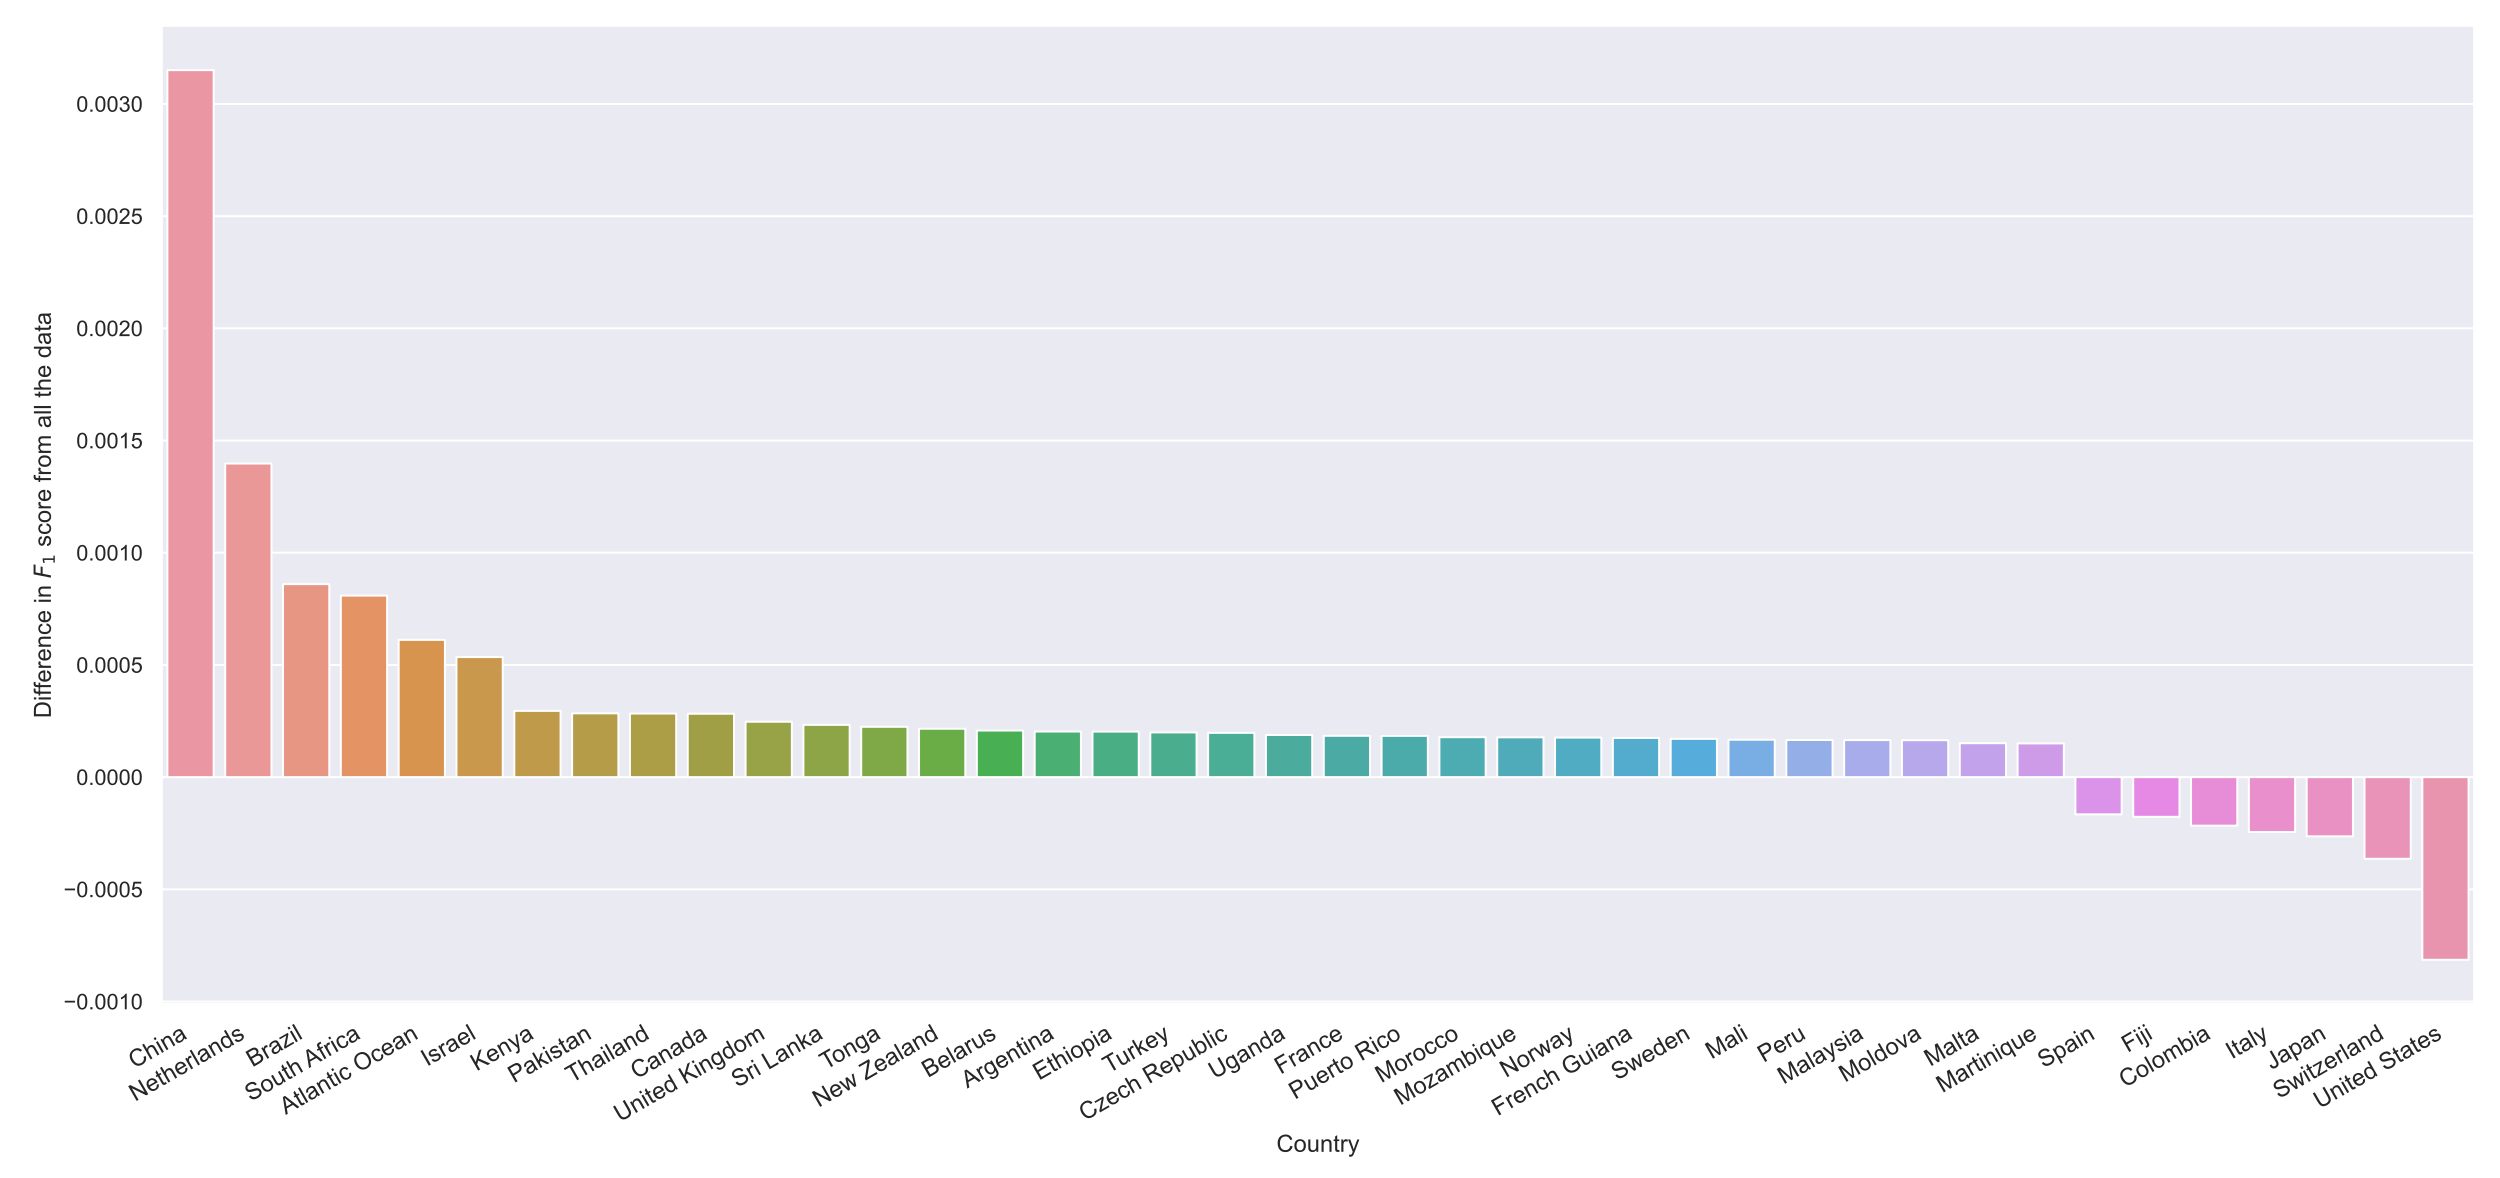<?xml version="1.0" encoding="utf-8" standalone="no"?>
<!DOCTYPE svg PUBLIC "-//W3C//DTD SVG 1.1//EN"
  "http://www.w3.org/Graphics/SVG/1.1/DTD/svg11.dtd">
<!-- Created with matplotlib (https://matplotlib.org/) -->
<svg height="595.44pt" version="1.1" viewBox="0 0 1263.6 595.44" width="1263.6pt" xmlns="http://www.w3.org/2000/svg" xmlns:xlink="http://www.w3.org/1999/xlink">
 <defs>
  <style type="text/css">*{stroke-linecap:butt;stroke-linejoin:round;}</style>
 </defs>
 <g id="figure_1">
  <g id="patch_1">
   <path d="M 0 595.44 
L 1263.6 595.44 
L 1263.6 0 
L 0 0 
z
" style="fill:#ffffff;"/>
  </g>
  <g id="axes_1">
   <g id="patch_2">
    <path d="M 81.685 507.607 
L 1250.64 507.607 
L 1250.64 12.96 
L 81.685 12.96 
z
" style="fill:#eaeaf2;"/>
   </g>
   <g id="matplotlib.axis_1">
    <g id="xtick_1">
     <g id="text_1">
      <!-- China -->
      <g style="fill:#262626;" transform="translate(67.953 540.222)rotate(-30)scale(0.12 -0.12)">
       <defs>
        <path d="M 58.797 25.094 
L 68.266 22.703 
Q 65.281 11.031 57.547 4.906 
Q 49.812 -1.219 38.625 -1.219 
Q 27.047 -1.219 19.797 3.484 
Q 12.547 8.203 8.766 17.141 
Q 4.984 26.078 4.984 36.328 
Q 4.984 47.516 9.25 55.828 
Q 13.531 64.156 21.406 68.469 
Q 29.297 72.797 38.766 72.797 
Q 49.516 72.797 56.828 67.328 
Q 64.156 61.859 67.047 51.953 
L 57.719 49.75 
Q 55.219 57.562 50.484 61.125 
Q 45.75 64.703 38.578 64.703 
Q 30.328 64.703 24.781 60.734 
Q 19.234 56.781 16.984 50.109 
Q 14.75 43.453 14.75 36.375 
Q 14.75 27.25 17.406 20.438 
Q 20.062 13.625 25.672 10.25 
Q 31.297 6.891 37.844 6.891 
Q 45.797 6.891 51.312 11.469 
Q 56.844 16.062 58.797 25.094 
z
" id="ArialMT-67"/>
        <path d="M 6.594 0 
L 6.594 71.578 
L 15.375 71.578 
L 15.375 45.906 
Q 21.531 53.031 30.906 53.031 
Q 36.672 53.031 40.922 50.75 
Q 45.172 48.484 47 44.484 
Q 48.828 40.484 48.828 32.859 
L 48.828 0 
L 40.047 0 
L 40.047 32.859 
Q 40.047 39.453 37.188 42.453 
Q 34.328 45.453 29.109 45.453 
Q 25.203 45.453 21.75 43.422 
Q 18.312 41.406 16.844 37.938 
Q 15.375 34.469 15.375 28.375 
L 15.375 0 
z
" id="ArialMT-104"/>
        <path d="M 6.641 61.469 
L 6.641 71.578 
L 15.438 71.578 
L 15.438 61.469 
z
M 6.641 0 
L 6.641 51.859 
L 15.438 51.859 
L 15.438 0 
z
" id="ArialMT-105"/>
        <path d="M 6.594 0 
L 6.594 51.859 
L 14.5 51.859 
L 14.5 44.484 
Q 20.219 53.031 31 53.031 
Q 35.688 53.031 39.625 51.344 
Q 43.562 49.656 45.516 46.922 
Q 47.469 44.188 48.25 40.438 
Q 48.734 37.984 48.734 31.891 
L 48.734 0 
L 39.938 0 
L 39.938 31.547 
Q 39.938 36.922 38.906 39.578 
Q 37.891 42.234 35.281 43.812 
Q 32.672 45.406 29.156 45.406 
Q 23.531 45.406 19.453 41.844 
Q 15.375 38.281 15.375 28.328 
L 15.375 0 
z
" id="ArialMT-110"/>
        <path d="M 40.438 6.391 
Q 35.547 2.25 31.031 0.531 
Q 26.516 -1.172 21.344 -1.172 
Q 12.797 -1.172 8.203 3 
Q 3.609 7.172 3.609 13.672 
Q 3.609 17.484 5.344 20.625 
Q 7.078 23.781 9.891 25.688 
Q 12.703 27.594 16.219 28.562 
Q 18.797 29.25 24.031 29.891 
Q 34.672 31.156 39.703 32.906 
Q 39.75 34.719 39.75 35.203 
Q 39.75 40.578 37.25 42.781 
Q 33.891 45.75 27.25 45.75 
Q 21.047 45.75 18.094 43.578 
Q 15.141 41.406 13.719 35.891 
L 5.125 37.062 
Q 6.297 42.578 8.984 45.969 
Q 11.672 49.359 16.75 51.188 
Q 21.828 53.031 28.516 53.031 
Q 35.156 53.031 39.297 51.469 
Q 43.453 49.906 45.406 47.531 
Q 47.359 45.172 48.141 41.547 
Q 48.578 39.312 48.578 33.453 
L 48.578 21.734 
Q 48.578 9.469 49.141 6.219 
Q 49.703 2.984 51.375 0 
L 42.188 0 
Q 40.828 2.734 40.438 6.391 
z
M 39.703 26.031 
Q 34.906 24.078 25.344 22.703 
Q 19.922 21.922 17.672 20.938 
Q 15.438 19.969 14.203 18.094 
Q 12.984 16.219 12.984 13.922 
Q 12.984 10.406 15.641 8.062 
Q 18.312 5.719 23.438 5.719 
Q 28.516 5.719 32.469 7.938 
Q 36.422 10.156 38.281 14.016 
Q 39.703 17 39.703 22.797 
z
" id="ArialMT-97"/>
       </defs>
       <use xlink:href="#ArialMT-67"/>
       <use x="72.217" xlink:href="#ArialMT-104"/>
       <use x="127.832" xlink:href="#ArialMT-105"/>
       <use x="150.049" xlink:href="#ArialMT-110"/>
       <use x="205.664" xlink:href="#ArialMT-97"/>
      </g>
     </g>
    </g>
    <g id="xtick_2">
     <g id="text_2">
      <!-- Netherlands -->
      <g style="fill:#262626;" transform="translate(68.296 556.896)rotate(-30)scale(0.12 -0.12)">
       <defs>
        <path d="M 7.625 0 
L 7.625 71.578 
L 17.328 71.578 
L 54.938 15.375 
L 54.938 71.578 
L 64.016 71.578 
L 64.016 0 
L 54.297 0 
L 16.703 56.25 
L 16.703 0 
z
" id="ArialMT-78"/>
        <path d="M 42.094 16.703 
L 51.172 15.578 
Q 49.031 7.625 43.219 3.219 
Q 37.406 -1.172 28.375 -1.172 
Q 17 -1.172 10.328 5.828 
Q 3.656 12.844 3.656 25.484 
Q 3.656 38.578 10.391 45.797 
Q 17.141 53.031 27.875 53.031 
Q 38.281 53.031 44.875 45.953 
Q 51.469 38.875 51.469 26.031 
Q 51.469 25.25 51.422 23.688 
L 12.75 23.688 
Q 13.234 15.141 17.578 10.594 
Q 21.922 6.062 28.422 6.062 
Q 33.25 6.062 36.672 8.594 
Q 40.094 11.141 42.094 16.703 
z
M 13.234 30.906 
L 42.188 30.906 
Q 41.609 37.453 38.875 40.719 
Q 34.672 45.797 27.984 45.797 
Q 21.922 45.797 17.797 41.75 
Q 13.672 37.703 13.234 30.906 
z
" id="ArialMT-101"/>
        <path d="M 25.781 7.859 
L 27.047 0.094 
Q 23.344 -0.688 20.406 -0.688 
Q 15.625 -0.688 12.984 0.828 
Q 10.359 2.344 9.281 4.812 
Q 8.203 7.281 8.203 15.188 
L 8.203 45.016 
L 1.766 45.016 
L 1.766 51.859 
L 8.203 51.859 
L 8.203 64.703 
L 16.938 69.969 
L 16.938 51.859 
L 25.781 51.859 
L 25.781 45.016 
L 16.938 45.016 
L 16.938 14.703 
Q 16.938 10.938 17.406 9.859 
Q 17.875 8.797 18.922 8.156 
Q 19.969 7.516 21.922 7.516 
Q 23.391 7.516 25.781 7.859 
z
" id="ArialMT-116"/>
        <path d="M 6.5 0 
L 6.5 51.859 
L 14.406 51.859 
L 14.406 44 
Q 17.438 49.516 20 51.266 
Q 22.562 53.031 25.641 53.031 
Q 30.078 53.031 34.672 50.203 
L 31.641 42.047 
Q 28.422 43.953 25.203 43.953 
Q 22.312 43.953 20.016 42.219 
Q 17.719 40.484 16.75 37.406 
Q 15.281 32.719 15.281 27.156 
L 15.281 0 
z
" id="ArialMT-114"/>
        <path d="M 6.391 0 
L 6.391 71.578 
L 15.188 71.578 
L 15.188 0 
z
" id="ArialMT-108"/>
        <path d="M 40.234 0 
L 40.234 6.547 
Q 35.297 -1.172 25.734 -1.172 
Q 19.531 -1.172 14.328 2.25 
Q 9.125 5.672 6.266 11.797 
Q 3.422 17.922 3.422 25.875 
Q 3.422 33.641 6 39.969 
Q 8.594 46.297 13.766 49.656 
Q 18.953 53.031 25.344 53.031 
Q 30.031 53.031 33.688 51.047 
Q 37.359 49.078 39.656 45.906 
L 39.656 71.578 
L 48.391 71.578 
L 48.391 0 
z
M 12.453 25.875 
Q 12.453 15.922 16.641 10.984 
Q 20.844 6.062 26.562 6.062 
Q 32.328 6.062 36.344 10.766 
Q 40.375 15.484 40.375 25.141 
Q 40.375 35.797 36.266 40.766 
Q 32.172 45.75 26.172 45.75 
Q 20.312 45.75 16.375 40.969 
Q 12.453 36.188 12.453 25.875 
z
" id="ArialMT-100"/>
        <path d="M 3.078 15.484 
L 11.766 16.844 
Q 12.5 11.625 15.844 8.844 
Q 19.188 6.062 25.203 6.062 
Q 31.25 6.062 34.172 8.516 
Q 37.109 10.984 37.109 14.312 
Q 37.109 17.281 34.516 19 
Q 32.719 20.172 25.531 21.969 
Q 15.875 24.422 12.141 26.203 
Q 8.406 27.984 6.469 31.125 
Q 4.547 34.281 4.547 38.094 
Q 4.547 41.547 6.125 44.5 
Q 7.719 47.469 10.453 49.422 
Q 12.5 50.922 16.031 51.969 
Q 19.578 53.031 23.641 53.031 
Q 29.734 53.031 34.344 51.266 
Q 38.969 49.516 41.156 46.5 
Q 43.359 43.5 44.188 38.484 
L 35.594 37.312 
Q 35.016 41.312 32.203 43.547 
Q 29.391 45.797 24.266 45.797 
Q 18.219 45.797 15.625 43.797 
Q 13.031 41.797 13.031 39.109 
Q 13.031 37.406 14.109 36.031 
Q 15.188 34.625 17.484 33.688 
Q 18.797 33.203 25.25 31.453 
Q 34.578 28.953 38.25 27.359 
Q 41.938 25.781 44.031 22.75 
Q 46.141 19.734 46.141 15.234 
Q 46.141 10.844 43.578 6.953 
Q 41.016 3.078 36.172 0.953 
Q 31.344 -1.172 25.25 -1.172 
Q 15.141 -1.172 9.844 3.031 
Q 4.547 7.234 3.078 15.484 
z
" id="ArialMT-115"/>
       </defs>
       <use xlink:href="#ArialMT-78"/>
       <use x="72.217" xlink:href="#ArialMT-101"/>
       <use x="127.832" xlink:href="#ArialMT-116"/>
       <use x="155.615" xlink:href="#ArialMT-104"/>
       <use x="211.23" xlink:href="#ArialMT-101"/>
       <use x="266.846" xlink:href="#ArialMT-114"/>
       <use x="300.146" xlink:href="#ArialMT-108"/>
       <use x="322.363" xlink:href="#ArialMT-97"/>
       <use x="377.979" xlink:href="#ArialMT-110"/>
       <use x="433.594" xlink:href="#ArialMT-100"/>
       <use x="489.209" xlink:href="#ArialMT-115"/>
      </g>
     </g>
    </g>
    <g id="xtick_3">
     <g id="text_3">
      <!-- Brazil -->
      <g style="fill:#262626;" transform="translate(127.567 539.549)rotate(-30)scale(0.12 -0.12)">
       <defs>
        <path d="M 7.328 0 
L 7.328 71.578 
L 34.188 71.578 
Q 42.391 71.578 47.344 69.406 
Q 52.297 67.234 55.094 62.719 
Q 57.906 58.203 57.906 53.266 
Q 57.906 48.688 55.422 44.625 
Q 52.938 40.578 47.906 38.094 
Q 54.391 36.188 57.875 31.594 
Q 61.375 27 61.375 20.75 
Q 61.375 15.719 59.25 11.391 
Q 57.125 7.078 54 4.734 
Q 50.875 2.391 46.156 1.188 
Q 41.453 0 34.625 0 
z
M 16.797 41.5 
L 32.281 41.5 
Q 38.578 41.5 41.312 42.328 
Q 44.922 43.406 46.75 45.891 
Q 48.578 48.391 48.578 52.156 
Q 48.578 55.719 46.875 58.422 
Q 45.172 61.141 41.984 62.141 
Q 38.812 63.141 31.109 63.141 
L 16.797 63.141 
z
M 16.797 8.453 
L 34.625 8.453 
Q 39.203 8.453 41.062 8.797 
Q 44.344 9.375 46.531 10.734 
Q 48.734 12.109 50.141 14.719 
Q 51.562 17.328 51.562 20.75 
Q 51.562 24.75 49.516 27.703 
Q 47.469 30.672 43.828 31.859 
Q 40.188 33.062 33.344 33.062 
L 16.797 33.062 
z
" id="ArialMT-66"/>
        <path d="M 1.953 0 
L 1.953 7.125 
L 34.969 45.016 
Q 29.344 44.734 25.047 44.734 
L 3.906 44.734 
L 3.906 51.859 
L 46.297 51.859 
L 46.297 46.047 
L 18.219 13.141 
L 12.797 7.125 
Q 18.703 7.562 23.875 7.562 
L 47.859 7.562 
L 47.859 0 
z
" id="ArialMT-122"/>
       </defs>
       <use xlink:href="#ArialMT-66"/>
       <use x="66.699" xlink:href="#ArialMT-114"/>
       <use x="100" xlink:href="#ArialMT-97"/>
       <use x="155.615" xlink:href="#ArialMT-122"/>
       <use x="205.615" xlink:href="#ArialMT-105"/>
       <use x="227.832" xlink:href="#ArialMT-108"/>
      </g>
     </g>
    </g>
    <g id="xtick_4">
     <g id="text_4">
      <!-- South Africa -->
      <g style="fill:#262626;" transform="translate(126.74 556.898)rotate(-30)scale(0.12 -0.12)">
       <defs>
        <path d="M 4.5 23 
L 13.422 23.781 
Q 14.062 18.406 16.375 14.969 
Q 18.703 11.531 23.578 9.406 
Q 28.469 7.281 34.578 7.281 
Q 39.984 7.281 44.141 8.891 
Q 48.297 10.5 50.312 13.297 
Q 52.344 16.109 52.344 19.438 
Q 52.344 22.797 50.391 25.312 
Q 48.438 27.828 43.953 29.547 
Q 41.062 30.672 31.203 33.031 
Q 21.344 35.406 17.391 37.5 
Q 12.25 40.188 9.734 44.156 
Q 7.234 48.141 7.234 53.078 
Q 7.234 58.5 10.297 63.203 
Q 13.375 67.922 19.281 70.359 
Q 25.203 72.797 32.422 72.797 
Q 40.375 72.797 46.453 70.234 
Q 52.547 67.672 55.812 62.688 
Q 59.078 57.719 59.328 51.422 
L 50.25 50.734 
Q 49.516 57.516 45.281 60.984 
Q 41.062 64.453 32.812 64.453 
Q 24.219 64.453 20.281 61.297 
Q 16.359 58.156 16.359 53.719 
Q 16.359 49.859 19.141 47.359 
Q 21.875 44.875 33.422 42.266 
Q 44.969 39.656 49.266 37.703 
Q 55.516 34.812 58.484 30.391 
Q 61.469 25.984 61.469 20.219 
Q 61.469 14.5 58.203 9.438 
Q 54.938 4.391 48.797 1.578 
Q 42.672 -1.219 35.016 -1.219 
Q 25.297 -1.219 18.719 1.609 
Q 12.156 4.438 8.422 10.125 
Q 4.688 15.828 4.5 23 
z
" id="ArialMT-83"/>
        <path d="M 3.328 25.922 
Q 3.328 40.328 11.328 47.266 
Q 18.016 53.031 27.641 53.031 
Q 38.328 53.031 45.109 46.016 
Q 51.906 39.016 51.906 26.656 
Q 51.906 16.656 48.906 10.906 
Q 45.906 5.172 40.156 2 
Q 34.422 -1.172 27.641 -1.172 
Q 16.75 -1.172 10.031 5.812 
Q 3.328 12.797 3.328 25.922 
z
M 12.359 25.922 
Q 12.359 15.969 16.703 11.016 
Q 21.047 6.062 27.641 6.062 
Q 34.188 6.062 38.531 11.031 
Q 42.875 16.016 42.875 26.219 
Q 42.875 35.844 38.5 40.797 
Q 34.125 45.75 27.641 45.75 
Q 21.047 45.75 16.703 40.812 
Q 12.359 35.891 12.359 25.922 
z
" id="ArialMT-111"/>
        <path d="M 40.578 0 
L 40.578 7.625 
Q 34.516 -1.172 24.125 -1.172 
Q 19.531 -1.172 15.547 0.578 
Q 11.578 2.344 9.641 5 
Q 7.719 7.672 6.938 11.531 
Q 6.391 14.109 6.391 19.734 
L 6.391 51.859 
L 15.188 51.859 
L 15.188 23.094 
Q 15.188 16.219 15.719 13.812 
Q 16.547 10.359 19.234 8.375 
Q 21.922 6.391 25.875 6.391 
Q 29.828 6.391 33.297 8.422 
Q 36.766 10.453 38.203 13.938 
Q 39.656 17.438 39.656 24.078 
L 39.656 51.859 
L 48.438 51.859 
L 48.438 0 
z
" id="ArialMT-117"/>
        <path id="ArialMT-32"/>
        <path d="M -0.141 0 
L 27.344 71.578 
L 37.547 71.578 
L 66.844 0 
L 56.062 0 
L 47.703 21.688 
L 17.781 21.688 
L 9.906 0 
z
M 20.516 29.391 
L 44.781 29.391 
L 37.312 49.219 
Q 33.891 58.25 32.234 64.062 
Q 30.859 57.172 28.375 50.391 
z
" id="ArialMT-65"/>
        <path d="M 8.688 0 
L 8.688 45.016 
L 0.922 45.016 
L 0.922 51.859 
L 8.688 51.859 
L 8.688 57.375 
Q 8.688 62.594 9.625 65.141 
Q 10.891 68.562 14.078 70.672 
Q 17.281 72.797 23.047 72.797 
Q 26.766 72.797 31.25 71.922 
L 29.938 64.266 
Q 27.203 64.75 24.75 64.75 
Q 20.75 64.75 19.094 63.031 
Q 17.438 61.328 17.438 56.641 
L 17.438 51.859 
L 27.547 51.859 
L 27.547 45.016 
L 17.438 45.016 
L 17.438 0 
z
" id="ArialMT-102"/>
        <path d="M 40.438 19 
L 49.078 17.875 
Q 47.656 8.938 41.812 3.875 
Q 35.984 -1.172 27.484 -1.172 
Q 16.844 -1.172 10.375 5.781 
Q 3.906 12.75 3.906 25.734 
Q 3.906 34.125 6.688 40.422 
Q 9.469 46.734 15.156 49.875 
Q 20.844 53.031 27.547 53.031 
Q 35.984 53.031 41.359 48.75 
Q 46.734 44.484 48.25 36.625 
L 39.703 35.297 
Q 38.484 40.531 35.375 43.156 
Q 32.281 45.797 27.875 45.797 
Q 21.234 45.797 17.078 41.031 
Q 12.938 36.281 12.938 25.984 
Q 12.938 15.531 16.938 10.797 
Q 20.953 6.062 27.391 6.062 
Q 32.562 6.062 36.031 9.234 
Q 39.5 12.406 40.438 19 
z
" id="ArialMT-99"/>
       </defs>
       <use xlink:href="#ArialMT-83"/>
       <use x="66.699" xlink:href="#ArialMT-111"/>
       <use x="122.314" xlink:href="#ArialMT-117"/>
       <use x="177.93" xlink:href="#ArialMT-116"/>
       <use x="205.713" xlink:href="#ArialMT-104"/>
       <use x="261.328" xlink:href="#ArialMT-32"/>
       <use x="283.611" xlink:href="#ArialMT-65"/>
       <use x="350.311" xlink:href="#ArialMT-102"/>
       <use x="378.094" xlink:href="#ArialMT-114"/>
       <use x="411.395" xlink:href="#ArialMT-105"/>
       <use x="433.611" xlink:href="#ArialMT-99"/>
       <use x="483.611" xlink:href="#ArialMT-97"/>
      </g>
     </g>
    </g>
    <g id="xtick_5">
     <g id="text_5">
      <!-- Atlantic Ocean -->
      <g style="fill:#262626;" transform="translate(144.417 563.565)rotate(-30)scale(0.12 -0.12)">
       <defs>
        <path d="M 4.828 34.859 
Q 4.828 52.688 14.391 62.766 
Q 23.969 72.859 39.109 72.859 
Q 49.031 72.859 56.984 68.109 
Q 64.938 63.375 69.109 54.906 
Q 73.297 46.438 73.297 35.688 
Q 73.297 24.812 68.891 16.219 
Q 64.5 7.625 56.438 3.203 
Q 48.391 -1.219 39.062 -1.219 
Q 28.953 -1.219 20.984 3.656 
Q 13.031 8.547 8.922 16.984 
Q 4.828 25.438 4.828 34.859 
z
M 14.594 34.719 
Q 14.594 21.781 21.547 14.328 
Q 28.516 6.891 39.016 6.891 
Q 49.703 6.891 56.609 14.406 
Q 63.531 21.922 63.531 35.75 
Q 63.531 44.484 60.578 51 
Q 57.625 57.516 51.922 61.109 
Q 46.234 64.703 39.156 64.703 
Q 29.109 64.703 21.844 57.781 
Q 14.594 50.875 14.594 34.719 
z
" id="ArialMT-79"/>
       </defs>
       <use xlink:href="#ArialMT-65"/>
       <use x="66.699" xlink:href="#ArialMT-116"/>
       <use x="94.482" xlink:href="#ArialMT-108"/>
       <use x="116.699" xlink:href="#ArialMT-97"/>
       <use x="172.314" xlink:href="#ArialMT-110"/>
       <use x="227.93" xlink:href="#ArialMT-116"/>
       <use x="255.713" xlink:href="#ArialMT-105"/>
       <use x="277.93" xlink:href="#ArialMT-99"/>
       <use x="327.93" xlink:href="#ArialMT-32"/>
       <use x="355.713" xlink:href="#ArialMT-79"/>
       <use x="433.496" xlink:href="#ArialMT-99"/>
       <use x="483.496" xlink:href="#ArialMT-101"/>
       <use x="539.111" xlink:href="#ArialMT-97"/>
       <use x="594.727" xlink:href="#ArialMT-110"/>
      </g>
     </g>
    </g>
    <g id="xtick_6">
     <g id="text_6">
      <!-- Israel -->
      <g style="fill:#262626;" transform="translate(215.813 539.217)rotate(-30)scale(0.12 -0.12)">
       <defs>
        <path d="M 9.328 0 
L 9.328 71.578 
L 18.797 71.578 
L 18.797 0 
z
" id="ArialMT-73"/>
       </defs>
       <use xlink:href="#ArialMT-73"/>
       <use x="27.783" xlink:href="#ArialMT-115"/>
       <use x="77.783" xlink:href="#ArialMT-114"/>
       <use x="111.084" xlink:href="#ArialMT-97"/>
       <use x="166.699" xlink:href="#ArialMT-101"/>
       <use x="222.314" xlink:href="#ArialMT-108"/>
      </g>
     </g>
    </g>
    <g id="xtick_7">
     <g id="text_7">
      <!-- Kenya -->
      <g style="fill:#262626;" transform="translate(240.912 541.558)rotate(-30)scale(0.12 -0.12)">
       <defs>
        <path d="M 7.328 0 
L 7.328 71.578 
L 16.797 71.578 
L 16.797 36.078 
L 52.344 71.578 
L 65.188 71.578 
L 35.156 42.578 
L 66.5 0 
L 54 0 
L 28.516 36.234 
L 16.797 24.812 
L 16.797 0 
z
" id="ArialMT-75"/>
        <path d="M 6.203 -19.969 
L 5.219 -11.719 
Q 8.109 -12.5 10.25 -12.5 
Q 13.188 -12.5 14.938 -11.516 
Q 16.703 -10.547 17.828 -8.797 
Q 18.656 -7.469 20.516 -2.25 
Q 20.75 -1.516 21.297 -0.094 
L 1.609 51.859 
L 11.078 51.859 
L 21.875 21.828 
Q 23.969 16.109 25.641 9.812 
Q 27.156 15.875 29.25 21.625 
L 40.328 51.859 
L 49.125 51.859 
L 29.391 -0.875 
Q 26.219 -9.422 24.469 -12.641 
Q 22.125 -17 19.094 -19.016 
Q 16.062 -21.047 11.859 -21.047 
Q 9.328 -21.047 6.203 -19.969 
z
" id="ArialMT-121"/>
       </defs>
       <use xlink:href="#ArialMT-75"/>
       <use x="66.699" xlink:href="#ArialMT-101"/>
       <use x="122.314" xlink:href="#ArialMT-110"/>
       <use x="177.93" xlink:href="#ArialMT-121"/>
       <use x="227.93" xlink:href="#ArialMT-97"/>
      </g>
     </g>
    </g>
    <g id="xtick_8">
     <g id="text_8">
      <!-- Pakistan -->
      <g style="fill:#262626;" transform="translate(259.814 547.558)rotate(-30)scale(0.12 -0.12)">
       <defs>
        <path d="M 7.719 0 
L 7.719 71.578 
L 34.719 71.578 
Q 41.844 71.578 45.609 70.906 
Q 50.875 70.016 54.438 67.547 
Q 58.016 65.094 60.188 60.641 
Q 62.359 56.203 62.359 50.875 
Q 62.359 41.75 56.547 35.422 
Q 50.734 29.109 35.547 29.109 
L 17.188 29.109 
L 17.188 0 
z
M 17.188 37.547 
L 35.688 37.547 
Q 44.875 37.547 48.734 40.969 
Q 52.594 44.391 52.594 50.594 
Q 52.594 55.078 50.312 58.266 
Q 48.047 61.469 44.344 62.5 
Q 41.938 63.141 35.5 63.141 
L 17.188 63.141 
z
" id="ArialMT-80"/>
        <path d="M 6.641 0 
L 6.641 71.578 
L 15.438 71.578 
L 15.438 30.766 
L 36.234 51.859 
L 47.609 51.859 
L 27.781 32.625 
L 49.609 0 
L 38.766 0 
L 21.625 26.516 
L 15.438 20.562 
L 15.438 0 
z
" id="ArialMT-107"/>
       </defs>
       <use xlink:href="#ArialMT-80"/>
       <use x="66.699" xlink:href="#ArialMT-97"/>
       <use x="122.314" xlink:href="#ArialMT-107"/>
       <use x="172.314" xlink:href="#ArialMT-105"/>
       <use x="194.531" xlink:href="#ArialMT-115"/>
       <use x="244.531" xlink:href="#ArialMT-116"/>
       <use x="272.314" xlink:href="#ArialMT-97"/>
       <use x="327.93" xlink:href="#ArialMT-110"/>
      </g>
     </g>
    </g>
    <g id="xtick_9">
     <g id="text_9">
      <!-- Thailand -->
      <g style="fill:#262626;" transform="translate(289.034 547.56)rotate(-30)scale(0.12 -0.12)">
       <defs>
        <path d="M 25.922 0 
L 25.922 63.141 
L 2.344 63.141 
L 2.344 71.578 
L 59.078 71.578 
L 59.078 63.141 
L 35.406 63.141 
L 35.406 0 
z
" id="ArialMT-84"/>
       </defs>
       <use xlink:href="#ArialMT-84"/>
       <use x="61.084" xlink:href="#ArialMT-104"/>
       <use x="116.699" xlink:href="#ArialMT-97"/>
       <use x="172.314" xlink:href="#ArialMT-105"/>
       <use x="194.531" xlink:href="#ArialMT-108"/>
       <use x="216.748" xlink:href="#ArialMT-97"/>
       <use x="272.363" xlink:href="#ArialMT-110"/>
       <use x="327.979" xlink:href="#ArialMT-100"/>
      </g>
     </g>
    </g>
    <g id="xtick_10">
     <g id="text_10">
      <!-- Canada -->
      <g style="fill:#262626;" transform="translate(321.719 545.562)rotate(-30)scale(0.12 -0.12)">
       <use xlink:href="#ArialMT-67"/>
       <use x="72.217" xlink:href="#ArialMT-97"/>
       <use x="127.832" xlink:href="#ArialMT-110"/>
       <use x="183.447" xlink:href="#ArialMT-97"/>
       <use x="239.062" xlink:href="#ArialMT-100"/>
       <use x="294.678" xlink:href="#ArialMT-97"/>
      </g>
     </g>
    </g>
    <g id="xtick_11">
     <g id="text_11">
      <!-- United Kingdom -->
      <g style="fill:#262626;" transform="translate(313.333 567.235)rotate(-30)scale(0.12 -0.12)">
       <defs>
        <path d="M 54.688 71.578 
L 64.156 71.578 
L 64.156 30.219 
Q 64.156 19.438 61.719 13.078 
Q 59.281 6.734 52.906 2.75 
Q 46.531 -1.219 36.188 -1.219 
Q 26.125 -1.219 19.719 2.25 
Q 13.328 5.719 10.594 12.281 
Q 7.859 18.844 7.859 30.219 
L 7.859 71.578 
L 17.328 71.578 
L 17.328 30.281 
Q 17.328 20.953 19.062 16.531 
Q 20.797 12.109 25.016 9.719 
Q 29.25 7.328 35.359 7.328 
Q 45.797 7.328 50.234 12.062 
Q 54.688 16.797 54.688 30.281 
z
" id="ArialMT-85"/>
        <path d="M 4.984 -4.297 
L 13.531 -5.562 
Q 14.062 -9.516 16.5 -11.328 
Q 19.781 -13.766 25.438 -13.766 
Q 31.547 -13.766 34.859 -11.328 
Q 38.188 -8.891 39.359 -4.5 
Q 40.047 -1.812 39.984 6.781 
Q 34.234 0 25.641 0 
Q 14.938 0 9.078 7.719 
Q 3.219 15.438 3.219 26.219 
Q 3.219 33.641 5.906 39.906 
Q 8.594 46.188 13.688 49.609 
Q 18.797 53.031 25.688 53.031 
Q 34.859 53.031 40.828 45.609 
L 40.828 51.859 
L 48.922 51.859 
L 48.922 7.031 
Q 48.922 -5.078 46.453 -10.125 
Q 44 -15.188 38.641 -18.109 
Q 33.297 -21.047 25.484 -21.047 
Q 16.219 -21.047 10.5 -16.875 
Q 4.781 -12.703 4.984 -4.297 
z
M 12.25 26.859 
Q 12.25 16.656 16.297 11.969 
Q 20.359 7.281 26.469 7.281 
Q 32.516 7.281 36.609 11.938 
Q 40.719 16.609 40.719 26.562 
Q 40.719 36.078 36.5 40.906 
Q 32.281 45.75 26.312 45.75 
Q 20.453 45.75 16.344 40.984 
Q 12.25 36.234 12.25 26.859 
z
" id="ArialMT-103"/>
        <path d="M 6.594 0 
L 6.594 51.859 
L 14.453 51.859 
L 14.453 44.578 
Q 16.891 48.391 20.938 50.703 
Q 25 53.031 30.172 53.031 
Q 35.938 53.031 39.625 50.641 
Q 43.312 48.25 44.828 43.953 
Q 50.984 53.031 60.844 53.031 
Q 68.562 53.031 72.703 48.75 
Q 76.859 44.484 76.859 35.594 
L 76.859 0 
L 68.109 0 
L 68.109 32.672 
Q 68.109 37.938 67.25 40.25 
Q 66.406 42.578 64.156 43.984 
Q 61.922 45.406 58.891 45.406 
Q 53.422 45.406 49.797 41.766 
Q 46.188 38.141 46.188 30.125 
L 46.188 0 
L 37.406 0 
L 37.406 33.688 
Q 37.406 39.547 35.25 42.469 
Q 33.109 45.406 28.219 45.406 
Q 24.516 45.406 21.359 43.453 
Q 18.219 41.5 16.797 37.734 
Q 15.375 33.984 15.375 26.906 
L 15.375 0 
z
" id="ArialMT-109"/>
       </defs>
       <use xlink:href="#ArialMT-85"/>
       <use x="72.217" xlink:href="#ArialMT-110"/>
       <use x="127.832" xlink:href="#ArialMT-105"/>
       <use x="150.049" xlink:href="#ArialMT-116"/>
       <use x="177.832" xlink:href="#ArialMT-101"/>
       <use x="233.447" xlink:href="#ArialMT-100"/>
       <use x="289.062" xlink:href="#ArialMT-32"/>
       <use x="316.846" xlink:href="#ArialMT-75"/>
       <use x="383.545" xlink:href="#ArialMT-105"/>
       <use x="405.762" xlink:href="#ArialMT-110"/>
       <use x="461.377" xlink:href="#ArialMT-103"/>
       <use x="516.992" xlink:href="#ArialMT-100"/>
       <use x="572.607" xlink:href="#ArialMT-111"/>
       <use x="628.223" xlink:href="#ArialMT-109"/>
      </g>
     </g>
    </g>
    <g id="xtick_12">
     <g id="text_12">
      <!-- Sri Lanka -->
      <g style="fill:#262626;" transform="translate(372.666 549.892)rotate(-30)scale(0.12 -0.12)">
       <defs>
        <path d="M 7.328 0 
L 7.328 71.578 
L 16.797 71.578 
L 16.797 8.453 
L 52.047 8.453 
L 52.047 0 
z
" id="ArialMT-76"/>
       </defs>
       <use xlink:href="#ArialMT-83"/>
       <use x="66.699" xlink:href="#ArialMT-114"/>
       <use x="100" xlink:href="#ArialMT-105"/>
       <use x="122.217" xlink:href="#ArialMT-32"/>
       <use x="150" xlink:href="#ArialMT-76"/>
       <use x="205.615" xlink:href="#ArialMT-97"/>
       <use x="261.23" xlink:href="#ArialMT-110"/>
       <use x="316.846" xlink:href="#ArialMT-107"/>
       <use x="366.846" xlink:href="#ArialMT-97"/>
      </g>
     </g>
    </g>
    <g id="xtick_13">
     <g id="text_13">
      <!-- Tonga -->
      <g style="fill:#262626;" transform="translate(417.413 540.889)rotate(-30)scale(0.12 -0.12)">
       <use xlink:href="#ArialMT-84"/>
       <use x="49.959" xlink:href="#ArialMT-111"/>
       <use x="105.574" xlink:href="#ArialMT-110"/>
       <use x="161.189" xlink:href="#ArialMT-103"/>
       <use x="216.805" xlink:href="#ArialMT-97"/>
      </g>
     </g>
    </g>
    <g id="xtick_14">
     <g id="text_14">
      <!-- New Zealand -->
      <g style="fill:#262626;" transform="translate(413.786 559.896)rotate(-30)scale(0.12 -0.12)">
       <defs>
        <path d="M 16.156 0 
L 0.297 51.859 
L 9.375 51.859 
L 17.625 21.922 
L 20.703 10.797 
Q 20.906 11.625 23.391 21.484 
L 31.641 51.859 
L 40.672 51.859 
L 48.438 21.781 
L 51.031 11.859 
L 54 21.875 
L 62.891 51.859 
L 71.438 51.859 
L 55.219 0 
L 46.094 0 
L 37.844 31.062 
L 35.844 39.891 
L 25.344 0 
z
" id="ArialMT-119"/>
        <path d="M 2 0 
L 2 8.797 
L 38.672 54.641 
Q 42.578 59.516 46.094 63.141 
L 6.156 63.141 
L 6.156 71.578 
L 57.422 71.578 
L 57.422 63.141 
L 17.234 13.484 
L 12.891 8.453 
L 58.594 8.453 
L 58.594 0 
z
" id="ArialMT-90"/>
       </defs>
       <use xlink:href="#ArialMT-78"/>
       <use x="72.217" xlink:href="#ArialMT-101"/>
       <use x="127.832" xlink:href="#ArialMT-119"/>
       <use x="200.049" xlink:href="#ArialMT-32"/>
       <use x="227.832" xlink:href="#ArialMT-90"/>
       <use x="288.916" xlink:href="#ArialMT-101"/>
       <use x="344.531" xlink:href="#ArialMT-97"/>
       <use x="400.146" xlink:href="#ArialMT-108"/>
       <use x="422.363" xlink:href="#ArialMT-97"/>
       <use x="477.979" xlink:href="#ArialMT-110"/>
       <use x="533.594" xlink:href="#ArialMT-100"/>
      </g>
     </g>
    </g>
    <g id="xtick_15">
     <g id="text_15">
      <!-- Belarus -->
      <g style="fill:#262626;" transform="translate(469.004 544.889)rotate(-30)scale(0.12 -0.12)">
       <use xlink:href="#ArialMT-66"/>
       <use x="66.699" xlink:href="#ArialMT-101"/>
       <use x="122.314" xlink:href="#ArialMT-108"/>
       <use x="144.531" xlink:href="#ArialMT-97"/>
       <use x="200.146" xlink:href="#ArialMT-114"/>
       <use x="233.447" xlink:href="#ArialMT-117"/>
       <use x="289.062" xlink:href="#ArialMT-115"/>
      </g>
     </g>
    </g>
    <g id="xtick_16">
     <g id="text_16">
      <!-- Argentina -->
      <g style="fill:#262626;" transform="translate(488.908 550.229)rotate(-30)scale(0.12 -0.12)">
       <use xlink:href="#ArialMT-65"/>
       <use x="66.699" xlink:href="#ArialMT-114"/>
       <use x="100" xlink:href="#ArialMT-103"/>
       <use x="155.615" xlink:href="#ArialMT-101"/>
       <use x="211.23" xlink:href="#ArialMT-110"/>
       <use x="266.846" xlink:href="#ArialMT-116"/>
       <use x="294.629" xlink:href="#ArialMT-105"/>
       <use x="316.846" xlink:href="#ArialMT-110"/>
       <use x="372.461" xlink:href="#ArialMT-97"/>
      </g>
     </g>
    </g>
    <g id="xtick_17">
     <g id="text_17">
      <!-- Ethiopia -->
      <g style="fill:#262626;" transform="translate(525.133 546.227)rotate(-30)scale(0.12 -0.12)">
       <defs>
        <path d="M 7.906 0 
L 7.906 71.578 
L 59.672 71.578 
L 59.672 63.141 
L 17.391 63.141 
L 17.391 41.219 
L 56.984 41.219 
L 56.984 32.812 
L 17.391 32.812 
L 17.391 8.453 
L 61.328 8.453 
L 61.328 0 
z
" id="ArialMT-69"/>
        <path d="M 6.594 -19.875 
L 6.594 51.859 
L 14.594 51.859 
L 14.594 45.125 
Q 17.438 49.078 21 51.047 
Q 24.562 53.031 29.641 53.031 
Q 36.281 53.031 41.359 49.609 
Q 46.438 46.188 49.016 39.953 
Q 51.609 33.734 51.609 26.312 
Q 51.609 18.359 48.75 11.984 
Q 45.906 5.609 40.453 2.219 
Q 35.016 -1.172 29 -1.172 
Q 24.609 -1.172 21.109 0.688 
Q 17.625 2.547 15.375 5.375 
L 15.375 -19.875 
z
M 14.547 25.641 
Q 14.547 15.625 18.594 10.844 
Q 22.656 6.062 28.422 6.062 
Q 34.281 6.062 38.453 11.016 
Q 42.625 15.969 42.625 26.375 
Q 42.625 36.281 38.547 41.203 
Q 34.469 46.141 28.812 46.141 
Q 23.188 46.141 18.859 40.891 
Q 14.547 35.641 14.547 25.641 
z
" id="ArialMT-112"/>
       </defs>
       <use xlink:href="#ArialMT-69"/>
       <use x="66.699" xlink:href="#ArialMT-116"/>
       <use x="94.482" xlink:href="#ArialMT-104"/>
       <use x="150.098" xlink:href="#ArialMT-105"/>
       <use x="172.314" xlink:href="#ArialMT-111"/>
       <use x="227.93" xlink:href="#ArialMT-112"/>
       <use x="283.545" xlink:href="#ArialMT-105"/>
       <use x="305.762" xlink:href="#ArialMT-97"/>
      </g>
     </g>
    </g>
    <g id="xtick_18">
     <g id="text_18">
      <!-- Turkey -->
      <g style="fill:#262626;" transform="translate(560.471 542.657)rotate(-30)scale(0.12 -0.12)">
       <use xlink:href="#ArialMT-84"/>
       <use x="57.334" xlink:href="#ArialMT-117"/>
       <use x="112.949" xlink:href="#ArialMT-114"/>
       <use x="146.25" xlink:href="#ArialMT-107"/>
       <use x="196.25" xlink:href="#ArialMT-101"/>
       <use x="251.865" xlink:href="#ArialMT-121"/>
      </g>
     </g>
    </g>
    <g id="xtick_19">
     <g id="text_19">
      <!-- Czech Republic -->
      <g style="fill:#262626;" transform="translate(548.356 566.691)rotate(-30)scale(0.12 -0.12)">
       <defs>
        <path d="M 7.859 0 
L 7.859 71.578 
L 39.594 71.578 
Q 49.172 71.578 54.141 69.641 
Q 59.125 67.719 62.109 62.828 
Q 65.094 57.953 65.094 52.047 
Q 65.094 44.438 60.156 39.203 
Q 55.219 33.984 44.922 32.562 
Q 48.688 30.766 50.641 29 
Q 54.781 25.203 58.5 19.484 
L 70.953 0 
L 59.031 0 
L 49.562 14.891 
Q 45.406 21.344 42.719 24.75 
Q 40.047 28.172 37.922 29.531 
Q 35.797 30.906 33.594 31.453 
Q 31.984 31.781 28.328 31.781 
L 17.328 31.781 
L 17.328 0 
z
M 17.328 39.984 
L 37.703 39.984 
Q 44.188 39.984 47.844 41.328 
Q 51.516 42.672 53.422 45.625 
Q 55.328 48.578 55.328 52.047 
Q 55.328 57.125 51.641 60.391 
Q 47.953 63.672 39.984 63.672 
L 17.328 63.672 
z
" id="ArialMT-82"/>
        <path d="M 14.703 0 
L 6.547 0 
L 6.547 71.578 
L 15.328 71.578 
L 15.328 46.047 
Q 20.906 53.031 29.547 53.031 
Q 34.328 53.031 38.594 51.094 
Q 42.875 49.172 45.625 45.672 
Q 48.391 42.188 49.953 37.25 
Q 51.516 32.328 51.516 26.703 
Q 51.516 13.375 44.922 6.094 
Q 38.328 -1.172 29.109 -1.172 
Q 19.922 -1.172 14.703 6.5 
z
M 14.594 26.312 
Q 14.594 17 17.141 12.844 
Q 21.297 6.062 28.375 6.062 
Q 34.125 6.062 38.328 11.062 
Q 42.531 16.062 42.531 25.984 
Q 42.531 36.141 38.5 40.969 
Q 34.469 45.797 28.766 45.797 
Q 23 45.797 18.797 40.797 
Q 14.594 35.797 14.594 26.312 
z
" id="ArialMT-98"/>
       </defs>
       <use xlink:href="#ArialMT-67"/>
       <use x="72.217" xlink:href="#ArialMT-122"/>
       <use x="122.217" xlink:href="#ArialMT-101"/>
       <use x="177.832" xlink:href="#ArialMT-99"/>
       <use x="227.832" xlink:href="#ArialMT-104"/>
       <use x="283.447" xlink:href="#ArialMT-32"/>
       <use x="311.23" xlink:href="#ArialMT-82"/>
       <use x="383.447" xlink:href="#ArialMT-101"/>
       <use x="439.062" xlink:href="#ArialMT-112"/>
       <use x="494.678" xlink:href="#ArialMT-117"/>
       <use x="550.293" xlink:href="#ArialMT-98"/>
       <use x="605.908" xlink:href="#ArialMT-108"/>
       <use x="628.125" xlink:href="#ArialMT-105"/>
       <use x="650.342" xlink:href="#ArialMT-99"/>
      </g>
     </g>
    </g>
    <g id="xtick_20">
     <g id="text_20">
      <!-- Uganda -->
      <g style="fill:#262626;" transform="translate(613.887 545.562)rotate(-30)scale(0.12 -0.12)">
       <use xlink:href="#ArialMT-85"/>
       <use x="72.217" xlink:href="#ArialMT-103"/>
       <use x="127.832" xlink:href="#ArialMT-97"/>
       <use x="183.447" xlink:href="#ArialMT-110"/>
       <use x="239.062" xlink:href="#ArialMT-100"/>
       <use x="294.678" xlink:href="#ArialMT-97"/>
      </g>
     </g>
    </g>
    <g id="xtick_21">
     <g id="text_21">
      <!-- France -->
      <g style="fill:#262626;" transform="translate(647.241 543.218)rotate(-30)scale(0.12 -0.12)">
       <defs>
        <path d="M 8.203 0 
L 8.203 71.578 
L 56.5 71.578 
L 56.5 63.141 
L 17.672 63.141 
L 17.672 40.969 
L 51.266 40.969 
L 51.266 32.516 
L 17.672 32.516 
L 17.672 0 
z
" id="ArialMT-70"/>
       </defs>
       <use xlink:href="#ArialMT-70"/>
       <use x="61.084" xlink:href="#ArialMT-114"/>
       <use x="94.385" xlink:href="#ArialMT-97"/>
       <use x="150" xlink:href="#ArialMT-110"/>
       <use x="205.615" xlink:href="#ArialMT-99"/>
       <use x="255.615" xlink:href="#ArialMT-101"/>
      </g>
     </g>
    </g>
    <g id="xtick_22">
     <g id="text_22">
      <!-- Puerto Rico -->
      <g style="fill:#262626;" transform="translate(654.513 555.892)rotate(-30)scale(0.12 -0.12)">
       <use xlink:href="#ArialMT-80"/>
       <use x="66.699" xlink:href="#ArialMT-117"/>
       <use x="122.314" xlink:href="#ArialMT-101"/>
       <use x="177.93" xlink:href="#ArialMT-114"/>
       <use x="211.23" xlink:href="#ArialMT-116"/>
       <use x="239.014" xlink:href="#ArialMT-111"/>
       <use x="294.629" xlink:href="#ArialMT-32"/>
       <use x="322.412" xlink:href="#ArialMT-82"/>
       <use x="394.629" xlink:href="#ArialMT-105"/>
       <use x="416.846" xlink:href="#ArialMT-99"/>
       <use x="466.846" xlink:href="#ArialMT-111"/>
      </g>
     </g>
    </g>
    <g id="xtick_23">
     <g id="text_23">
      <!-- Morocco -->
      <g style="fill:#262626;" transform="translate(698.183 547.551)rotate(-30)scale(0.12 -0.12)">
       <defs>
        <path d="M 7.422 0 
L 7.422 71.578 
L 21.688 71.578 
L 38.625 20.906 
Q 40.969 13.812 42.047 10.297 
Q 43.266 14.203 45.844 21.781 
L 62.984 71.578 
L 75.734 71.578 
L 75.734 0 
L 66.609 0 
L 66.609 59.906 
L 45.797 0 
L 37.25 0 
L 16.547 60.938 
L 16.547 0 
z
" id="ArialMT-77"/>
       </defs>
       <use xlink:href="#ArialMT-77"/>
       <use x="83.301" xlink:href="#ArialMT-111"/>
       <use x="138.916" xlink:href="#ArialMT-114"/>
       <use x="172.217" xlink:href="#ArialMT-111"/>
       <use x="227.832" xlink:href="#ArialMT-99"/>
       <use x="277.832" xlink:href="#ArialMT-99"/>
       <use x="327.832" xlink:href="#ArialMT-111"/>
      </g>
     </g>
    </g>
    <g id="xtick_24">
     <g id="text_24">
      <!-- Mozambique -->
      <g style="fill:#262626;" transform="translate(707.761 558.894)rotate(-30)scale(0.12 -0.12)">
       <defs>
        <path d="M 39.656 -19.875 
L 39.656 5.516 
Q 37.594 2.641 33.906 0.734 
Q 30.219 -1.172 26.078 -1.172 
Q 16.844 -1.172 10.172 6.203 
Q 3.516 13.578 3.516 26.422 
Q 3.516 34.234 6.219 40.422 
Q 8.938 46.625 14.078 49.828 
Q 19.234 53.031 25.391 53.031 
Q 35.016 53.031 40.531 44.922 
L 40.531 51.859 
L 48.438 51.859 
L 48.438 -19.875 
z
M 12.547 26.078 
Q 12.547 16.062 16.75 11.062 
Q 20.953 6.062 26.812 6.062 
Q 32.422 6.062 36.469 10.812 
Q 40.531 15.578 40.531 25.297 
Q 40.531 35.641 36.25 40.859 
Q 31.984 46.094 26.219 46.094 
Q 20.516 46.094 16.531 41.234 
Q 12.547 36.375 12.547 26.078 
z
" id="ArialMT-113"/>
       </defs>
       <use xlink:href="#ArialMT-77"/>
       <use x="83.301" xlink:href="#ArialMT-111"/>
       <use x="138.916" xlink:href="#ArialMT-122"/>
       <use x="188.916" xlink:href="#ArialMT-97"/>
       <use x="244.531" xlink:href="#ArialMT-109"/>
       <use x="327.832" xlink:href="#ArialMT-98"/>
       <use x="383.447" xlink:href="#ArialMT-105"/>
       <use x="405.664" xlink:href="#ArialMT-113"/>
       <use x="461.279" xlink:href="#ArialMT-117"/>
       <use x="516.895" xlink:href="#ArialMT-101"/>
      </g>
     </g>
    </g>
    <g id="xtick_25">
     <g id="text_25">
      <!-- Norway -->
      <g style="fill:#262626;" transform="translate(761.182 544.883)rotate(-30)scale(0.12 -0.12)">
       <use xlink:href="#ArialMT-78"/>
       <use x="72.217" xlink:href="#ArialMT-111"/>
       <use x="127.832" xlink:href="#ArialMT-114"/>
       <use x="161.133" xlink:href="#ArialMT-119"/>
       <use x="233.35" xlink:href="#ArialMT-97"/>
       <use x="288.965" xlink:href="#ArialMT-121"/>
      </g>
     </g>
    </g>
    <g id="xtick_26">
     <g id="text_26">
      <!-- French Guiana -->
      <g style="fill:#262626;" transform="translate(756.964 564.231)rotate(-30)scale(0.12 -0.12)">
       <defs>
        <path d="M 41.219 28.078 
L 41.219 36.469 
L 71.531 36.531 
L 71.531 9.969 
Q 64.547 4.391 57.125 1.578 
Q 49.703 -1.219 41.891 -1.219 
Q 31.344 -1.219 22.719 3.297 
Q 14.109 7.812 9.719 16.359 
Q 5.328 24.906 5.328 35.453 
Q 5.328 45.906 9.688 54.953 
Q 14.062 64.016 22.266 68.406 
Q 30.469 72.797 41.156 72.797 
Q 48.922 72.797 55.188 70.281 
Q 61.469 67.781 65.031 63.281 
Q 68.609 58.797 70.453 51.562 
L 61.922 49.219 
Q 60.297 54.688 57.906 57.812 
Q 55.516 60.938 51.062 62.812 
Q 46.625 64.703 41.219 64.703 
Q 34.719 64.703 29.984 62.719 
Q 25.25 60.75 22.344 57.516 
Q 19.438 54.297 17.828 50.438 
Q 15.094 43.797 15.094 36.031 
Q 15.094 26.469 18.391 20.016 
Q 21.688 13.578 27.984 10.453 
Q 34.281 7.328 41.359 7.328 
Q 47.516 7.328 53.375 9.688 
Q 59.234 12.062 62.25 14.75 
L 62.25 28.078 
z
" id="ArialMT-71"/>
       </defs>
       <use xlink:href="#ArialMT-70"/>
       <use x="61.084" xlink:href="#ArialMT-114"/>
       <use x="94.385" xlink:href="#ArialMT-101"/>
       <use x="150" xlink:href="#ArialMT-110"/>
       <use x="205.615" xlink:href="#ArialMT-99"/>
       <use x="255.615" xlink:href="#ArialMT-104"/>
       <use x="311.23" xlink:href="#ArialMT-32"/>
       <use x="339.014" xlink:href="#ArialMT-71"/>
       <use x="416.797" xlink:href="#ArialMT-117"/>
       <use x="472.412" xlink:href="#ArialMT-105"/>
       <use x="494.629" xlink:href="#ArialMT-97"/>
       <use x="550.244" xlink:href="#ArialMT-110"/>
       <use x="605.859" xlink:href="#ArialMT-97"/>
      </g>
     </g>
    </g>
    <g id="xtick_27">
     <g id="text_27">
      <!-- Sweden -->
      <g style="fill:#262626;" transform="translate(817.372 546.227)rotate(-30)scale(0.12 -0.12)">
       <use xlink:href="#ArialMT-83"/>
       <use x="66.699" xlink:href="#ArialMT-119"/>
       <use x="138.916" xlink:href="#ArialMT-101"/>
       <use x="194.531" xlink:href="#ArialMT-100"/>
       <use x="250.146" xlink:href="#ArialMT-101"/>
       <use x="305.762" xlink:href="#ArialMT-110"/>
      </g>
     </g>
    </g>
    <g id="xtick_28">
     <g id="text_28">
      <!-- Mali -->
      <g style="fill:#262626;" transform="translate(865.095 535.547)rotate(-30)scale(0.12 -0.12)">
       <use xlink:href="#ArialMT-77"/>
       <use x="83.301" xlink:href="#ArialMT-97"/>
       <use x="138.916" xlink:href="#ArialMT-108"/>
       <use x="161.133" xlink:href="#ArialMT-105"/>
      </g>
     </g>
    </g>
    <g id="xtick_29">
     <g id="text_29">
      <!-- Peru -->
      <g style="fill:#262626;" transform="translate(891.422 537.219)rotate(-30)scale(0.12 -0.12)">
       <use xlink:href="#ArialMT-80"/>
       <use x="66.699" xlink:href="#ArialMT-101"/>
       <use x="122.314" xlink:href="#ArialMT-114"/>
       <use x="155.615" xlink:href="#ArialMT-117"/>
      </g>
     </g>
    </g>
    <g id="xtick_30">
     <g id="text_30">
      <!-- Malaysia -->
      <g style="fill:#262626;" transform="translate(901.522 548.22)rotate(-30)scale(0.12 -0.12)">
       <use xlink:href="#ArialMT-77"/>
       <use x="83.301" xlink:href="#ArialMT-97"/>
       <use x="138.916" xlink:href="#ArialMT-108"/>
       <use x="161.133" xlink:href="#ArialMT-97"/>
       <use x="216.748" xlink:href="#ArialMT-121"/>
       <use x="266.748" xlink:href="#ArialMT-115"/>
       <use x="316.748" xlink:href="#ArialMT-105"/>
       <use x="338.965" xlink:href="#ArialMT-97"/>
      </g>
     </g>
    </g>
    <g id="xtick_31">
     <g id="text_31">
      <!-- Moldova -->
      <g style="fill:#262626;" transform="translate(932.543 547.223)rotate(-30)scale(0.12 -0.12)">
       <defs>
        <path d="M 21 0 
L 1.266 51.859 
L 10.547 51.859 
L 21.688 20.797 
Q 23.484 15.766 25 10.359 
Q 26.172 14.453 28.266 20.219 
L 39.797 51.859 
L 48.828 51.859 
L 29.203 0 
z
" id="ArialMT-118"/>
       </defs>
       <use xlink:href="#ArialMT-77"/>
       <use x="83.301" xlink:href="#ArialMT-111"/>
       <use x="138.916" xlink:href="#ArialMT-108"/>
       <use x="161.133" xlink:href="#ArialMT-100"/>
       <use x="216.748" xlink:href="#ArialMT-111"/>
       <use x="272.363" xlink:href="#ArialMT-118"/>
       <use x="322.363" xlink:href="#ArialMT-97"/>
      </g>
     </g>
    </g>
    <g id="xtick_32">
     <g id="text_32">
      <!-- Malta -->
      <g style="fill:#262626;" transform="translate(975.634 539.217)rotate(-30)scale(0.12 -0.12)">
       <use xlink:href="#ArialMT-77"/>
       <use x="83.301" xlink:href="#ArialMT-97"/>
       <use x="138.916" xlink:href="#ArialMT-108"/>
       <use x="161.133" xlink:href="#ArialMT-116"/>
       <use x="188.916" xlink:href="#ArialMT-97"/>
      </g>
     </g>
    </g>
    <g id="xtick_33">
     <g id="text_33">
      <!-- Martinique -->
      <g style="fill:#262626;" transform="translate(981.751 552.557)rotate(-30)scale(0.12 -0.12)">
       <use xlink:href="#ArialMT-77"/>
       <use x="83.301" xlink:href="#ArialMT-97"/>
       <use x="138.916" xlink:href="#ArialMT-114"/>
       <use x="172.217" xlink:href="#ArialMT-116"/>
       <use x="200" xlink:href="#ArialMT-105"/>
       <use x="222.217" xlink:href="#ArialMT-110"/>
       <use x="277.832" xlink:href="#ArialMT-105"/>
       <use x="300.049" xlink:href="#ArialMT-113"/>
       <use x="355.664" xlink:href="#ArialMT-117"/>
       <use x="411.279" xlink:href="#ArialMT-101"/>
      </g>
     </g>
    </g>
    <g id="xtick_34">
     <g id="text_34">
      <!-- Spain -->
      <g style="fill:#262626;" transform="translate(1032.914 540.018)rotate(-30)scale(0.12 -0.12)">
       <use xlink:href="#ArialMT-83"/>
       <use x="66.699" xlink:href="#ArialMT-112"/>
       <use x="122.314" xlink:href="#ArialMT-97"/>
       <use x="177.93" xlink:href="#ArialMT-105"/>
       <use x="200.146" xlink:href="#ArialMT-110"/>
      </g>
     </g>
    </g>
    <g id="xtick_35">
     <g id="text_35">
      <!-- Fiji -->
      <g style="fill:#262626;" transform="translate(1075.371 532.21)rotate(-30)scale(0.12 -0.12)">
       <defs>
        <path d="M 6.547 61.375 
L 6.547 71.578 
L 15.328 71.578 
L 15.328 61.375 
z
M -4.594 -20.125 
L -2.938 -12.641 
Q -0.297 -13.328 1.219 -13.328 
Q 3.906 -13.328 5.219 -11.547 
Q 6.547 -9.766 6.547 -2.641 
L 6.547 51.859 
L 15.328 51.859 
L 15.328 -2.828 
Q 15.328 -12.406 12.844 -16.156 
Q 9.672 -21.047 2.297 -21.047 
Q -1.266 -21.047 -4.594 -20.125 
z
" id="ArialMT-106"/>
       </defs>
       <use xlink:href="#ArialMT-70"/>
       <use x="61.084" xlink:href="#ArialMT-105"/>
       <use x="83.301" xlink:href="#ArialMT-106"/>
       <use x="105.518" xlink:href="#ArialMT-105"/>
      </g>
     </g>
    </g>
    <g id="xtick_36">
     <g id="text_36">
      <!-- Colombia -->
      <g style="fill:#262626;" transform="translate(1074.044 549.889)rotate(-30)scale(0.12 -0.12)">
       <use xlink:href="#ArialMT-67"/>
       <use x="72.217" xlink:href="#ArialMT-111"/>
       <use x="127.832" xlink:href="#ArialMT-108"/>
       <use x="150.049" xlink:href="#ArialMT-111"/>
       <use x="205.664" xlink:href="#ArialMT-109"/>
       <use x="288.965" xlink:href="#ArialMT-98"/>
       <use x="344.58" xlink:href="#ArialMT-105"/>
       <use x="366.797" xlink:href="#ArialMT-97"/>
      </g>
     </g>
    </g>
    <g id="xtick_37">
     <g id="text_37">
      <!-- Italy -->
      <g style="fill:#262626;" transform="translate(1128.035 535.549)rotate(-30)scale(0.12 -0.12)">
       <use xlink:href="#ArialMT-73"/>
       <use x="27.783" xlink:href="#ArialMT-116"/>
       <use x="55.566" xlink:href="#ArialMT-97"/>
       <use x="111.182" xlink:href="#ArialMT-108"/>
       <use x="133.398" xlink:href="#ArialMT-121"/>
      </g>
     </g>
    </g>
    <g id="xtick_38">
     <g id="text_38">
      <!-- Japan -->
      <g style="fill:#262626;" transform="translate(1148.075 540.892)rotate(-30)scale(0.12 -0.12)">
       <defs>
        <path d="M 2.875 20.312 
L 11.422 21.484 
Q 11.766 13.281 14.5 10.25 
Q 17.234 7.234 22.078 7.234 
Q 25.641 7.234 28.219 8.859 
Q 30.812 10.5 31.781 13.297 
Q 32.766 16.109 32.766 22.266 
L 32.766 71.578 
L 42.234 71.578 
L 42.234 22.797 
Q 42.234 13.812 40.062 8.875 
Q 37.891 3.953 33.172 1.359 
Q 28.469 -1.219 22.125 -1.219 
Q 12.703 -1.219 7.688 4.203 
Q 2.688 9.625 2.875 20.312 
z
" id="ArialMT-74"/>
       </defs>
       <use xlink:href="#ArialMT-74"/>
       <use x="50" xlink:href="#ArialMT-97"/>
       <use x="105.615" xlink:href="#ArialMT-112"/>
       <use x="161.23" xlink:href="#ArialMT-97"/>
       <use x="216.846" xlink:href="#ArialMT-110"/>
      </g>
     </g>
    </g>
    <g id="xtick_39">
     <g id="text_39">
      <!-- Switzerland -->
      <g style="fill:#262626;" transform="translate(1151.896 555.558)rotate(-30)scale(0.12 -0.12)">
       <use xlink:href="#ArialMT-83"/>
       <use x="66.699" xlink:href="#ArialMT-119"/>
       <use x="138.916" xlink:href="#ArialMT-105"/>
       <use x="161.133" xlink:href="#ArialMT-116"/>
       <use x="188.916" xlink:href="#ArialMT-122"/>
       <use x="238.916" xlink:href="#ArialMT-101"/>
       <use x="294.531" xlink:href="#ArialMT-114"/>
       <use x="327.832" xlink:href="#ArialMT-108"/>
       <use x="350.049" xlink:href="#ArialMT-97"/>
       <use x="405.664" xlink:href="#ArialMT-110"/>
       <use x="461.279" xlink:href="#ArialMT-100"/>
      </g>
     </g>
    </g>
    <g id="xtick_40">
     <g id="text_40">
      <!-- United States -->
      <g style="fill:#262626;" transform="translate(1172.449 560.565)rotate(-30)scale(0.12 -0.12)">
       <use xlink:href="#ArialMT-85"/>
       <use x="72.217" xlink:href="#ArialMT-110"/>
       <use x="127.832" xlink:href="#ArialMT-105"/>
       <use x="150.049" xlink:href="#ArialMT-116"/>
       <use x="177.832" xlink:href="#ArialMT-101"/>
       <use x="233.447" xlink:href="#ArialMT-100"/>
       <use x="289.062" xlink:href="#ArialMT-32"/>
       <use x="316.846" xlink:href="#ArialMT-83"/>
       <use x="383.545" xlink:href="#ArialMT-116"/>
       <use x="411.328" xlink:href="#ArialMT-97"/>
       <use x="466.943" xlink:href="#ArialMT-116"/>
       <use x="494.727" xlink:href="#ArialMT-101"/>
       <use x="550.342" xlink:href="#ArialMT-115"/>
      </g>
     </g>
    </g>
    <g id="text_41">
     <!-- Country -->
     <g style="fill:#262626;" transform="translate(645.155 582.158)scale(0.12 -0.12)">
      <use xlink:href="#ArialMT-67"/>
      <use x="72.217" xlink:href="#ArialMT-111"/>
      <use x="127.832" xlink:href="#ArialMT-117"/>
      <use x="183.447" xlink:href="#ArialMT-110"/>
      <use x="239.062" xlink:href="#ArialMT-116"/>
      <use x="266.846" xlink:href="#ArialMT-114"/>
      <use x="300.146" xlink:href="#ArialMT-121"/>
     </g>
    </g>
   </g>
   <g id="matplotlib.axis_2">
    <g id="ytick_1">
     <g id="line2d_1">
      <path clip-path="url(#p1a51157923)" d="M 81.685 506.218 
L 1250.64 506.218 
" style="fill:none;stroke:#ffffff;stroke-linecap:round;"/>
     </g>
     <g id="text_42">
      <!-- −0.0010 -->
      <g style="fill:#262626;" transform="translate(32.119 510.154)scale(0.11 -0.11)">
       <defs>
        <path d="M 52.828 31.203 
L 5.562 31.203 
L 5.562 39.406 
L 52.828 39.406 
z
" id="ArialMT-8722"/>
        <path d="M 4.156 35.297 
Q 4.156 48 6.766 55.734 
Q 9.375 63.484 14.516 67.672 
Q 19.672 71.875 27.484 71.875 
Q 33.25 71.875 37.594 69.547 
Q 41.938 67.234 44.766 62.859 
Q 47.609 58.5 49.219 52.219 
Q 50.828 45.953 50.828 35.297 
Q 50.828 22.703 48.234 14.969 
Q 45.656 7.234 40.5 3 
Q 35.359 -1.219 27.484 -1.219 
Q 17.141 -1.219 11.234 6.203 
Q 4.156 15.141 4.156 35.297 
z
M 13.188 35.297 
Q 13.188 17.672 17.312 11.828 
Q 21.438 6 27.484 6 
Q 33.547 6 37.672 11.859 
Q 41.797 17.719 41.797 35.297 
Q 41.797 52.984 37.672 58.781 
Q 33.547 64.594 27.391 64.594 
Q 21.344 64.594 17.719 59.469 
Q 13.188 52.938 13.188 35.297 
z
" id="ArialMT-48"/>
        <path d="M 9.078 0 
L 9.078 10.016 
L 19.094 10.016 
L 19.094 0 
z
" id="ArialMT-46"/>
        <path d="M 37.25 0 
L 28.469 0 
L 28.469 56 
Q 25.297 52.984 20.141 49.953 
Q 14.984 46.922 10.891 45.406 
L 10.891 53.906 
Q 18.266 57.375 23.781 62.297 
Q 29.297 67.234 31.594 71.875 
L 37.25 71.875 
z
" id="ArialMT-49"/>
       </defs>
       <use xlink:href="#ArialMT-8722"/>
       <use x="58.398" xlink:href="#ArialMT-48"/>
       <use x="114.014" xlink:href="#ArialMT-46"/>
       <use x="141.797" xlink:href="#ArialMT-48"/>
       <use x="197.412" xlink:href="#ArialMT-48"/>
       <use x="253.027" xlink:href="#ArialMT-49"/>
       <use x="308.643" xlink:href="#ArialMT-48"/>
      </g>
     </g>
    </g>
    <g id="ytick_2">
     <g id="line2d_2">
      <path clip-path="url(#p1a51157923)" d="M 81.685 449.506 
L 1250.64 449.506 
" style="fill:none;stroke:#ffffff;stroke-linecap:round;"/>
     </g>
     <g id="text_43">
      <!-- −0.0005 -->
      <g style="fill:#262626;" transform="translate(32.119 453.442)scale(0.11 -0.11)">
       <defs>
        <path d="M 4.156 18.75 
L 13.375 19.531 
Q 14.406 12.797 18.141 9.391 
Q 21.875 6 27.156 6 
Q 33.5 6 37.891 10.781 
Q 42.281 15.578 42.281 23.484 
Q 42.281 31 38.062 35.344 
Q 33.844 39.703 27 39.703 
Q 22.75 39.703 19.328 37.766 
Q 15.922 35.844 13.969 32.766 
L 5.719 33.844 
L 12.641 70.609 
L 48.25 70.609 
L 48.25 62.203 
L 19.672 62.203 
L 15.828 42.969 
Q 22.266 47.469 29.344 47.469 
Q 38.719 47.469 45.156 40.969 
Q 51.609 34.469 51.609 24.266 
Q 51.609 14.547 45.953 7.469 
Q 39.062 -1.219 27.156 -1.219 
Q 17.391 -1.219 11.203 4.25 
Q 5.031 9.719 4.156 18.75 
z
" id="ArialMT-53"/>
       </defs>
       <use xlink:href="#ArialMT-8722"/>
       <use x="58.398" xlink:href="#ArialMT-48"/>
       <use x="114.014" xlink:href="#ArialMT-46"/>
       <use x="141.797" xlink:href="#ArialMT-48"/>
       <use x="197.412" xlink:href="#ArialMT-48"/>
       <use x="253.027" xlink:href="#ArialMT-48"/>
       <use x="308.643" xlink:href="#ArialMT-53"/>
      </g>
     </g>
    </g>
    <g id="ytick_3">
     <g id="line2d_3">
      <path clip-path="url(#p1a51157923)" d="M 81.685 392.794 
L 1250.64 392.794 
" style="fill:none;stroke:#ffffff;stroke-linecap:round;"/>
     </g>
     <g id="text_44">
      <!-- 0.0000 -->
      <g style="fill:#262626;" transform="translate(38.544 396.731)scale(0.11 -0.11)">
       <use xlink:href="#ArialMT-48"/>
       <use x="55.615" xlink:href="#ArialMT-46"/>
       <use x="83.398" xlink:href="#ArialMT-48"/>
       <use x="139.014" xlink:href="#ArialMT-48"/>
       <use x="194.629" xlink:href="#ArialMT-48"/>
       <use x="250.244" xlink:href="#ArialMT-48"/>
      </g>
     </g>
    </g>
    <g id="ytick_4">
     <g id="line2d_4">
      <path clip-path="url(#p1a51157923)" d="M 81.685 336.082 
L 1250.64 336.082 
" style="fill:none;stroke:#ffffff;stroke-linecap:round;"/>
     </g>
     <g id="text_45">
      <!-- 0.0005 -->
      <g style="fill:#262626;" transform="translate(38.544 340.019)scale(0.11 -0.11)">
       <use xlink:href="#ArialMT-48"/>
       <use x="55.615" xlink:href="#ArialMT-46"/>
       <use x="83.398" xlink:href="#ArialMT-48"/>
       <use x="139.014" xlink:href="#ArialMT-48"/>
       <use x="194.629" xlink:href="#ArialMT-48"/>
       <use x="250.244" xlink:href="#ArialMT-53"/>
      </g>
     </g>
    </g>
    <g id="ytick_5">
     <g id="line2d_5">
      <path clip-path="url(#p1a51157923)" d="M 81.685 279.37 
L 1250.64 279.37 
" style="fill:none;stroke:#ffffff;stroke-linecap:round;"/>
     </g>
     <g id="text_46">
      <!-- 0.0010 -->
      <g style="fill:#262626;" transform="translate(38.544 283.307)scale(0.11 -0.11)">
       <use xlink:href="#ArialMT-48"/>
       <use x="55.615" xlink:href="#ArialMT-46"/>
       <use x="83.398" xlink:href="#ArialMT-48"/>
       <use x="139.014" xlink:href="#ArialMT-48"/>
       <use x="194.629" xlink:href="#ArialMT-49"/>
       <use x="250.244" xlink:href="#ArialMT-48"/>
      </g>
     </g>
    </g>
    <g id="ytick_6">
     <g id="line2d_6">
      <path clip-path="url(#p1a51157923)" d="M 81.685 222.658 
L 1250.64 222.658 
" style="fill:none;stroke:#ffffff;stroke-linecap:round;"/>
     </g>
     <g id="text_47">
      <!-- 0.0015 -->
      <g style="fill:#262626;" transform="translate(38.544 226.595)scale(0.11 -0.11)">
       <use xlink:href="#ArialMT-48"/>
       <use x="55.615" xlink:href="#ArialMT-46"/>
       <use x="83.398" xlink:href="#ArialMT-48"/>
       <use x="139.014" xlink:href="#ArialMT-48"/>
       <use x="194.629" xlink:href="#ArialMT-49"/>
       <use x="250.244" xlink:href="#ArialMT-53"/>
      </g>
     </g>
    </g>
    <g id="ytick_7">
     <g id="line2d_7">
      <path clip-path="url(#p1a51157923)" d="M 81.685 165.946 
L 1250.64 165.946 
" style="fill:none;stroke:#ffffff;stroke-linecap:round;"/>
     </g>
     <g id="text_48">
      <!-- 0.0020 -->
      <g style="fill:#262626;" transform="translate(38.544 169.883)scale(0.11 -0.11)">
       <defs>
        <path d="M 50.344 8.453 
L 50.344 0 
L 3.031 0 
Q 2.938 3.172 4.047 6.109 
Q 5.859 10.938 9.828 15.625 
Q 13.812 20.312 21.344 26.469 
Q 33.016 36.031 37.109 41.625 
Q 41.219 47.219 41.219 52.203 
Q 41.219 57.422 37.469 61 
Q 33.734 64.594 27.734 64.594 
Q 21.391 64.594 17.578 60.781 
Q 13.766 56.984 13.719 50.25 
L 4.688 51.172 
Q 5.609 61.281 11.656 66.578 
Q 17.719 71.875 27.938 71.875 
Q 38.234 71.875 44.234 66.156 
Q 50.25 60.453 50.25 52 
Q 50.25 47.703 48.484 43.547 
Q 46.734 39.406 42.656 34.812 
Q 38.578 30.219 29.109 22.219 
Q 21.188 15.578 18.938 13.203 
Q 16.703 10.844 15.234 8.453 
z
" id="ArialMT-50"/>
       </defs>
       <use xlink:href="#ArialMT-48"/>
       <use x="55.615" xlink:href="#ArialMT-46"/>
       <use x="83.398" xlink:href="#ArialMT-48"/>
       <use x="139.014" xlink:href="#ArialMT-48"/>
       <use x="194.629" xlink:href="#ArialMT-50"/>
       <use x="250.244" xlink:href="#ArialMT-48"/>
      </g>
     </g>
    </g>
    <g id="ytick_8">
     <g id="line2d_8">
      <path clip-path="url(#p1a51157923)" d="M 81.685 109.234 
L 1250.64 109.234 
" style="fill:none;stroke:#ffffff;stroke-linecap:round;"/>
     </g>
     <g id="text_49">
      <!-- 0.0025 -->
      <g style="fill:#262626;" transform="translate(38.544 113.171)scale(0.11 -0.11)">
       <use xlink:href="#ArialMT-48"/>
       <use x="55.615" xlink:href="#ArialMT-46"/>
       <use x="83.398" xlink:href="#ArialMT-48"/>
       <use x="139.014" xlink:href="#ArialMT-48"/>
       <use x="194.629" xlink:href="#ArialMT-50"/>
       <use x="250.244" xlink:href="#ArialMT-53"/>
      </g>
     </g>
    </g>
    <g id="ytick_9">
     <g id="line2d_9">
      <path clip-path="url(#p1a51157923)" d="M 81.685 52.523 
L 1250.64 52.523 
" style="fill:none;stroke:#ffffff;stroke-linecap:round;"/>
     </g>
     <g id="text_50">
      <!-- 0.0030 -->
      <g style="fill:#262626;" transform="translate(38.544 56.459)scale(0.11 -0.11)">
       <defs>
        <path d="M 4.203 18.891 
L 12.984 20.062 
Q 14.5 12.594 18.141 9.297 
Q 21.781 6 27 6 
Q 33.203 6 37.469 10.297 
Q 41.75 14.594 41.75 20.953 
Q 41.75 27 37.797 30.922 
Q 33.844 34.859 27.734 34.859 
Q 25.25 34.859 21.531 33.891 
L 22.516 41.609 
Q 23.391 41.5 23.922 41.5 
Q 29.547 41.5 34.031 44.422 
Q 38.531 47.359 38.531 53.469 
Q 38.531 58.297 35.25 61.469 
Q 31.984 64.656 26.812 64.656 
Q 21.688 64.656 18.266 61.422 
Q 14.844 58.203 13.875 51.766 
L 5.078 53.328 
Q 6.688 62.156 12.391 67.016 
Q 18.109 71.875 26.609 71.875 
Q 32.469 71.875 37.391 69.359 
Q 42.328 66.844 44.938 62.5 
Q 47.562 58.156 47.562 53.266 
Q 47.562 48.641 45.062 44.828 
Q 42.578 41.016 37.703 38.766 
Q 44.047 37.312 47.562 32.688 
Q 51.078 28.078 51.078 21.141 
Q 51.078 11.766 44.234 5.25 
Q 37.406 -1.266 26.953 -1.266 
Q 17.531 -1.266 11.297 4.344 
Q 5.078 9.969 4.203 18.891 
z
" id="ArialMT-51"/>
       </defs>
       <use xlink:href="#ArialMT-48"/>
       <use x="55.615" xlink:href="#ArialMT-46"/>
       <use x="83.398" xlink:href="#ArialMT-48"/>
       <use x="139.014" xlink:href="#ArialMT-48"/>
       <use x="194.629" xlink:href="#ArialMT-51"/>
       <use x="250.244" xlink:href="#ArialMT-48"/>
      </g>
     </g>
    </g>
    <g id="text_51">
     <!-- Difference in $F_1$ score from all the data -->
     <g style="fill:#262626;" transform="translate(25.734 363.004)rotate(-90)scale(0.12 -0.12)">
      <defs>
       <path d="M 7.719 0 
L 7.719 71.578 
L 32.375 71.578 
Q 40.719 71.578 45.125 70.562 
Q 51.266 69.141 55.609 65.438 
Q 61.281 60.641 64.078 53.188 
Q 66.891 45.75 66.891 36.188 
Q 66.891 28.031 64.984 21.734 
Q 63.094 15.438 60.109 11.297 
Q 57.125 7.172 53.578 4.797 
Q 50.047 2.438 45.047 1.219 
Q 40.047 0 33.547 0 
z
M 17.188 8.453 
L 32.469 8.453 
Q 39.547 8.453 43.578 9.766 
Q 47.609 11.078 50 13.484 
Q 53.375 16.844 55.25 22.531 
Q 57.125 28.219 57.125 36.328 
Q 57.125 47.562 53.438 53.594 
Q 49.75 59.625 44.484 61.672 
Q 40.672 63.141 32.234 63.141 
L 17.188 63.141 
z
" id="ArialMT-68"/>
       <path d="M 16.891 72.906 
L 58.688 72.906 
L 57.078 64.594 
L 25.094 64.594 
L 20.906 43.109 
L 49.812 43.109 
L 48.188 34.812 
L 19.281 34.812 
L 12.5 0 
L 2.688 0 
z
" id="DejaVuSans-Oblique-70"/>
       <path d="M 12.406 8.297 
L 28.516 8.297 
L 28.516 63.922 
L 10.984 60.406 
L 10.984 69.391 
L 28.422 72.906 
L 38.281 72.906 
L 38.281 8.297 
L 54.391 8.297 
L 54.391 0 
L 12.406 0 
z
" id="DejaVuSans-49"/>
      </defs>
      <use transform="translate(0 0.094)" xlink:href="#ArialMT-68"/>
      <use transform="translate(72.217 0.094)" xlink:href="#ArialMT-105"/>
      <use transform="translate(94.434 0.094)" xlink:href="#ArialMT-102"/>
      <use transform="translate(122.217 0.094)" xlink:href="#ArialMT-102"/>
      <use transform="translate(150 0.094)" xlink:href="#ArialMT-101"/>
      <use transform="translate(205.615 0.094)" xlink:href="#ArialMT-114"/>
      <use transform="translate(238.916 0.094)" xlink:href="#ArialMT-101"/>
      <use transform="translate(294.531 0.094)" xlink:href="#ArialMT-110"/>
      <use transform="translate(350.146 0.094)" xlink:href="#ArialMT-99"/>
      <use transform="translate(400.146 0.094)" xlink:href="#ArialMT-101"/>
      <use transform="translate(455.762 0.094)" xlink:href="#ArialMT-32"/>
      <use transform="translate(483.545 0.094)" xlink:href="#ArialMT-105"/>
      <use transform="translate(505.762 0.094)" xlink:href="#ArialMT-110"/>
      <use transform="translate(561.377 0.094)" xlink:href="#ArialMT-32"/>
      <use transform="translate(589.16 0.094)" xlink:href="#DejaVuSans-Oblique-70"/>
      <use transform="translate(646.68 -16.312)scale(0.7)" xlink:href="#DejaVuSans-49"/>
      <use transform="translate(693.95 0.094)" xlink:href="#ArialMT-32"/>
      <use transform="translate(721.733 0.094)" xlink:href="#ArialMT-115"/>
      <use transform="translate(771.733 0.094)" xlink:href="#ArialMT-99"/>
      <use transform="translate(821.733 0.094)" xlink:href="#ArialMT-111"/>
      <use transform="translate(877.349 0.094)" xlink:href="#ArialMT-114"/>
      <use transform="translate(910.649 0.094)" xlink:href="#ArialMT-101"/>
      <use transform="translate(966.265 0.094)" xlink:href="#ArialMT-32"/>
      <use transform="translate(994.048 0.094)" xlink:href="#ArialMT-102"/>
      <use transform="translate(1021.831 0.094)" xlink:href="#ArialMT-114"/>
      <use transform="translate(1055.132 0.094)" xlink:href="#ArialMT-111"/>
      <use transform="translate(1110.747 0.094)" xlink:href="#ArialMT-109"/>
      <use transform="translate(1194.048 0.094)" xlink:href="#ArialMT-32"/>
      <use transform="translate(1221.831 0.094)" xlink:href="#ArialMT-97"/>
      <use transform="translate(1277.446 0.094)" xlink:href="#ArialMT-108"/>
      <use transform="translate(1299.663 0.094)" xlink:href="#ArialMT-108"/>
      <use transform="translate(1321.88 0.094)" xlink:href="#ArialMT-32"/>
      <use transform="translate(1349.663 0.094)" xlink:href="#ArialMT-116"/>
      <use transform="translate(1377.446 0.094)" xlink:href="#ArialMT-104"/>
      <use transform="translate(1433.062 0.094)" xlink:href="#ArialMT-101"/>
      <use transform="translate(1488.677 0.094)" xlink:href="#ArialMT-32"/>
      <use transform="translate(1516.46 0.094)" xlink:href="#ArialMT-100"/>
      <use transform="translate(1572.075 0.094)" xlink:href="#ArialMT-97"/>
      <use transform="translate(1627.69 0.094)" xlink:href="#ArialMT-116"/>
      <use transform="translate(1655.474 0.094)" xlink:href="#ArialMT-97"/>
     </g>
    </g>
   </g>
   <g id="patch_3">
    <path clip-path="url(#p1a51157923)" d="M 84.607 392.794 
L 107.986 392.794 
L 107.986 35.444 
L 84.607 35.444 
z
" style="fill:#ea96a3;stroke:#ffffff;stroke-linejoin:miter;"/>
   </g>
   <g id="patch_4">
    <path clip-path="url(#p1a51157923)" d="M 113.831 392.794 
L 137.21 392.794 
L 137.21 234.299 
L 113.831 234.299 
z
" style="fill:#ea9797;stroke:#ffffff;stroke-linejoin:miter;"/>
   </g>
   <g id="patch_5">
    <path clip-path="url(#p1a51157923)" d="M 143.055 392.794 
L 166.434 392.794 
L 166.434 295.253 
L 143.055 295.253 
z
" style="fill:#e79683;stroke:#ffffff;stroke-linejoin:miter;"/>
   </g>
   <g id="patch_6">
    <path clip-path="url(#p1a51157923)" d="M 172.279 392.794 
L 195.658 392.794 
L 195.658 301.034 
L 172.279 301.034 
z
" style="fill:#e39364;stroke:#ffffff;stroke-linejoin:miter;"/>
   </g>
   <g id="patch_7">
    <path clip-path="url(#p1a51157923)" d="M 201.503 392.794 
L 224.882 392.794 
L 224.882 323.406 
L 201.503 323.406 
z
" style="fill:#d7944e;stroke:#ffffff;stroke-linejoin:miter;"/>
   </g>
   <g id="patch_8">
    <path clip-path="url(#p1a51157923)" d="M 230.727 392.794 
L 254.106 392.794 
L 254.106 332.106 
L 230.727 332.106 
z
" style="fill:#ca984c;stroke:#ffffff;stroke-linejoin:miter;"/>
   </g>
   <g id="patch_9">
    <path clip-path="url(#p1a51157923)" d="M 259.951 392.794 
L 283.33 392.794 
L 283.33 359.308 
L 259.951 359.308 
z
" style="fill:#bf9a4a;stroke:#ffffff;stroke-linejoin:miter;"/>
   </g>
   <g id="patch_10">
    <path clip-path="url(#p1a51157923)" d="M 289.175 392.794 
L 312.554 392.794 
L 312.554 360.558 
L 289.175 360.558 
z
" style="fill:#b59c49;stroke:#ffffff;stroke-linejoin:miter;"/>
   </g>
   <g id="patch_11">
    <path clip-path="url(#p1a51157923)" d="M 318.398 392.794 
L 341.777 392.794 
L 341.777 360.669 
L 318.398 360.669 
z
" style="fill:#ab9e47;stroke:#ffffff;stroke-linejoin:miter;"/>
   </g>
   <g id="patch_12">
    <path clip-path="url(#p1a51157923)" d="M 347.622 392.794 
L 371.001 392.794 
L 371.001 360.744 
L 347.622 360.744 
z
" style="fill:#a19f46;stroke:#ffffff;stroke-linejoin:miter;"/>
   </g>
   <g id="patch_13">
    <path clip-path="url(#p1a51157923)" d="M 376.846 392.794 
L 400.225 392.794 
L 400.225 364.802 
L 376.846 364.802 
z
" style="fill:#98a246;stroke:#ffffff;stroke-linejoin:miter;"/>
   </g>
   <g id="patch_14">
    <path clip-path="url(#p1a51157923)" d="M 406.07 392.794 
L 429.449 392.794 
L 429.449 366.385 
L 406.07 366.385 
z
" style="fill:#8da546;stroke:#ffffff;stroke-linejoin:miter;"/>
   </g>
   <g id="patch_15">
    <path clip-path="url(#p1a51157923)" d="M 435.294 392.794 
L 458.673 392.794 
L 458.673 367.374 
L 435.294 367.374 
z
" style="fill:#7fa946;stroke:#ffffff;stroke-linejoin:miter;"/>
   </g>
   <g id="patch_16">
    <path clip-path="url(#p1a51157923)" d="M 464.518 392.794 
L 487.897 392.794 
L 487.897 368.348 
L 464.518 368.348 
z
" style="fill:#6aad47;stroke:#ffffff;stroke-linejoin:miter;"/>
   </g>
   <g id="patch_17">
    <path clip-path="url(#p1a51157923)" d="M 493.742 392.794 
L 517.121 392.794 
L 517.121 369.264 
L 493.742 369.264 
z
" style="fill:#48b052;stroke:#ffffff;stroke-linejoin:miter;"/>
   </g>
   <g id="patch_18">
    <path clip-path="url(#p1a51157923)" d="M 522.966 392.794 
L 546.345 392.794 
L 546.345 369.752 
L 522.966 369.752 
z
" style="fill:#49af72;stroke:#ffffff;stroke-linejoin:miter;"/>
   </g>
   <g id="patch_19">
    <path clip-path="url(#p1a51157923)" d="M 552.189 392.794 
L 575.568 392.794 
L 575.568 369.775 
L 552.189 369.775 
z
" style="fill:#49ae83;stroke:#ffffff;stroke-linejoin:miter;"/>
   </g>
   <g id="patch_20">
    <path clip-path="url(#p1a51157923)" d="M 581.413 392.794 
L 604.792 392.794 
L 604.792 370.2 
L 581.413 370.2 
z
" style="fill:#4aad8e;stroke:#ffffff;stroke-linejoin:miter;"/>
   </g>
   <g id="patch_21">
    <path clip-path="url(#p1a51157923)" d="M 610.637 392.794 
L 634.016 392.794 
L 634.016 370.417 
L 610.637 370.417 
z
" style="fill:#4aad96;stroke:#ffffff;stroke-linejoin:miter;"/>
   </g>
   <g id="patch_22">
    <path clip-path="url(#p1a51157923)" d="M 639.861 392.794 
L 663.24 392.794 
L 663.24 371.502 
L 639.861 371.502 
z
" style="fill:#4bac9e;stroke:#ffffff;stroke-linejoin:miter;"/>
   </g>
   <g id="patch_23">
    <path clip-path="url(#p1a51157923)" d="M 669.085 392.794 
L 692.464 392.794 
L 692.464 371.922 
L 669.085 371.922 
z
" style="fill:#4baba4;stroke:#ffffff;stroke-linejoin:miter;"/>
   </g>
   <g id="patch_24">
    <path clip-path="url(#p1a51157923)" d="M 698.309 392.794 
L 721.688 392.794 
L 721.688 371.956 
L 698.309 371.956 
z
" style="fill:#4baaaa;stroke:#ffffff;stroke-linejoin:miter;"/>
   </g>
   <g id="patch_25">
    <path clip-path="url(#p1a51157923)" d="M 727.533 392.794 
L 750.912 392.794 
L 750.912 372.619 
L 727.533 372.619 
z
" style="fill:#4dabb2;stroke:#ffffff;stroke-linejoin:miter;"/>
   </g>
   <g id="patch_26">
    <path clip-path="url(#p1a51157923)" d="M 756.757 392.794 
L 780.136 392.794 
L 780.136 372.675 
L 756.757 372.675 
z
" style="fill:#4fabba;stroke:#ffffff;stroke-linejoin:miter;"/>
   </g>
   <g id="patch_27">
    <path clip-path="url(#p1a51157923)" d="M 785.98 392.794 
L 809.359 392.794 
L 809.359 372.805 
L 785.98 372.805 
z
" style="fill:#50acc3;stroke:#ffffff;stroke-linejoin:miter;"/>
   </g>
   <g id="patch_28">
    <path clip-path="url(#p1a51157923)" d="M 815.204 392.794 
L 838.583 392.794 
L 838.583 372.999 
L 815.204 372.999 
z
" style="fill:#53accd;stroke:#ffffff;stroke-linejoin:miter;"/>
   </g>
   <g id="patch_29">
    <path clip-path="url(#p1a51157923)" d="M 844.428 392.794 
L 867.807 392.794 
L 867.807 373.458 
L 844.428 373.458 
z
" style="fill:#56addb;stroke:#ffffff;stroke-linejoin:miter;"/>
   </g>
   <g id="patch_30">
    <path clip-path="url(#p1a51157923)" d="M 873.652 392.794 
L 897.031 392.794 
L 897.031 373.889 
L 873.652 373.889 
z
" style="fill:#79aee4;stroke:#ffffff;stroke-linejoin:miter;"/>
   </g>
   <g id="patch_31">
    <path clip-path="url(#p1a51157923)" d="M 902.876 392.794 
L 926.255 392.794 
L 926.255 374.023 
L 902.876 374.023 
z
" style="fill:#94aee8;stroke:#ffffff;stroke-linejoin:miter;"/>
   </g>
   <g id="patch_32">
    <path clip-path="url(#p1a51157923)" d="M 932.1 392.794 
L 955.479 392.794 
L 955.479 374.066 
L 932.1 374.066 
z
" style="fill:#a8aceb;stroke:#ffffff;stroke-linejoin:miter;"/>
   </g>
   <g id="patch_33">
    <path clip-path="url(#p1a51157923)" d="M 961.324 392.794 
L 984.703 392.794 
L 984.703 374.127 
L 961.324 374.127 
z
" style="fill:#b6a8eb;stroke:#ffffff;stroke-linejoin:miter;"/>
   </g>
   <g id="patch_34">
    <path clip-path="url(#p1a51157923)" d="M 990.548 392.794 
L 1013.927 392.794 
L 1013.927 375.65 
L 990.548 375.65 
z
" style="fill:#c2a2ea;stroke:#ffffff;stroke-linejoin:miter;"/>
   </g>
   <g id="patch_35">
    <path clip-path="url(#p1a51157923)" d="M 1019.771 392.794 
L 1043.15 392.794 
L 1043.15 375.754 
L 1019.771 375.754 
z
" style="fill:#ce9be9;stroke:#ffffff;stroke-linejoin:miter;"/>
   </g>
   <g id="patch_36">
    <path clip-path="url(#p1a51157923)" d="M 1048.995 392.794 
L 1072.374 392.794 
L 1072.374 411.603 
L 1048.995 411.603 
z
" style="fill:#da93e8;stroke:#ffffff;stroke-linejoin:miter;"/>
   </g>
   <g id="patch_37">
    <path clip-path="url(#p1a51157923)" d="M 1078.219 392.794 
L 1101.598 392.794 
L 1101.598 412.834 
L 1078.219 412.834 
z
" style="fill:#e689e4;stroke:#ffffff;stroke-linejoin:miter;"/>
   </g>
   <g id="patch_38">
    <path clip-path="url(#p1a51157923)" d="M 1107.443 392.794 
L 1130.822 392.794 
L 1130.822 417.311 
L 1107.443 417.311 
z
" style="fill:#e78cd7;stroke:#ffffff;stroke-linejoin:miter;"/>
   </g>
   <g id="patch_39">
    <path clip-path="url(#p1a51157923)" d="M 1136.667 392.794 
L 1160.046 392.794 
L 1160.046 420.518 
L 1136.667 420.518 
z
" style="fill:#e88fcc;stroke:#ffffff;stroke-linejoin:miter;"/>
   </g>
   <g id="patch_40">
    <path clip-path="url(#p1a51157923)" d="M 1165.891 392.794 
L 1189.27 392.794 
L 1189.27 422.713 
L 1165.891 422.713 
z
" style="fill:#e891c2;stroke:#ffffff;stroke-linejoin:miter;"/>
   </g>
   <g id="patch_41">
    <path clip-path="url(#p1a51157923)" d="M 1195.115 392.794 
L 1218.494 392.794 
L 1218.494 434.062 
L 1195.115 434.062 
z
" style="fill:#e993b9;stroke:#ffffff;stroke-linejoin:miter;"/>
   </g>
   <g id="patch_42">
    <path clip-path="url(#p1a51157923)" d="M 1224.339 392.794 
L 1247.718 392.794 
L 1247.718 485.123 
L 1224.339 485.123 
z
" style="fill:#e994af;stroke:#ffffff;stroke-linejoin:miter;"/>
   </g>
   <g id="line2d_10">
    <path clip-path="url(#p1a51157923)" style="fill:none;stroke:#424242;stroke-linecap:round;stroke-width:2.7;"/>
   </g>
   <g id="line2d_11">
    <path clip-path="url(#p1a51157923)" style="fill:none;stroke:#424242;stroke-linecap:round;stroke-width:2.7;"/>
   </g>
   <g id="line2d_12">
    <path clip-path="url(#p1a51157923)" style="fill:none;stroke:#424242;stroke-linecap:round;stroke-width:2.7;"/>
   </g>
   <g id="line2d_13">
    <path clip-path="url(#p1a51157923)" style="fill:none;stroke:#424242;stroke-linecap:round;stroke-width:2.7;"/>
   </g>
   <g id="line2d_14">
    <path clip-path="url(#p1a51157923)" style="fill:none;stroke:#424242;stroke-linecap:round;stroke-width:2.7;"/>
   </g>
   <g id="line2d_15">
    <path clip-path="url(#p1a51157923)" style="fill:none;stroke:#424242;stroke-linecap:round;stroke-width:2.7;"/>
   </g>
   <g id="line2d_16">
    <path clip-path="url(#p1a51157923)" style="fill:none;stroke:#424242;stroke-linecap:round;stroke-width:2.7;"/>
   </g>
   <g id="line2d_17">
    <path clip-path="url(#p1a51157923)" style="fill:none;stroke:#424242;stroke-linecap:round;stroke-width:2.7;"/>
   </g>
   <g id="line2d_18">
    <path clip-path="url(#p1a51157923)" style="fill:none;stroke:#424242;stroke-linecap:round;stroke-width:2.7;"/>
   </g>
   <g id="line2d_19">
    <path clip-path="url(#p1a51157923)" style="fill:none;stroke:#424242;stroke-linecap:round;stroke-width:2.7;"/>
   </g>
   <g id="line2d_20">
    <path clip-path="url(#p1a51157923)" style="fill:none;stroke:#424242;stroke-linecap:round;stroke-width:2.7;"/>
   </g>
   <g id="line2d_21">
    <path clip-path="url(#p1a51157923)" style="fill:none;stroke:#424242;stroke-linecap:round;stroke-width:2.7;"/>
   </g>
   <g id="line2d_22">
    <path clip-path="url(#p1a51157923)" style="fill:none;stroke:#424242;stroke-linecap:round;stroke-width:2.7;"/>
   </g>
   <g id="line2d_23">
    <path clip-path="url(#p1a51157923)" style="fill:none;stroke:#424242;stroke-linecap:round;stroke-width:2.7;"/>
   </g>
   <g id="line2d_24">
    <path clip-path="url(#p1a51157923)" style="fill:none;stroke:#424242;stroke-linecap:round;stroke-width:2.7;"/>
   </g>
   <g id="line2d_25">
    <path clip-path="url(#p1a51157923)" style="fill:none;stroke:#424242;stroke-linecap:round;stroke-width:2.7;"/>
   </g>
   <g id="line2d_26">
    <path clip-path="url(#p1a51157923)" style="fill:none;stroke:#424242;stroke-linecap:round;stroke-width:2.7;"/>
   </g>
   <g id="line2d_27">
    <path clip-path="url(#p1a51157923)" style="fill:none;stroke:#424242;stroke-linecap:round;stroke-width:2.7;"/>
   </g>
   <g id="line2d_28">
    <path clip-path="url(#p1a51157923)" style="fill:none;stroke:#424242;stroke-linecap:round;stroke-width:2.7;"/>
   </g>
   <g id="line2d_29">
    <path clip-path="url(#p1a51157923)" style="fill:none;stroke:#424242;stroke-linecap:round;stroke-width:2.7;"/>
   </g>
   <g id="line2d_30">
    <path clip-path="url(#p1a51157923)" style="fill:none;stroke:#424242;stroke-linecap:round;stroke-width:2.7;"/>
   </g>
   <g id="line2d_31">
    <path clip-path="url(#p1a51157923)" style="fill:none;stroke:#424242;stroke-linecap:round;stroke-width:2.7;"/>
   </g>
   <g id="line2d_32">
    <path clip-path="url(#p1a51157923)" style="fill:none;stroke:#424242;stroke-linecap:round;stroke-width:2.7;"/>
   </g>
   <g id="line2d_33">
    <path clip-path="url(#p1a51157923)" style="fill:none;stroke:#424242;stroke-linecap:round;stroke-width:2.7;"/>
   </g>
   <g id="line2d_34">
    <path clip-path="url(#p1a51157923)" style="fill:none;stroke:#424242;stroke-linecap:round;stroke-width:2.7;"/>
   </g>
   <g id="line2d_35">
    <path clip-path="url(#p1a51157923)" style="fill:none;stroke:#424242;stroke-linecap:round;stroke-width:2.7;"/>
   </g>
   <g id="line2d_36">
    <path clip-path="url(#p1a51157923)" style="fill:none;stroke:#424242;stroke-linecap:round;stroke-width:2.7;"/>
   </g>
   <g id="line2d_37">
    <path clip-path="url(#p1a51157923)" style="fill:none;stroke:#424242;stroke-linecap:round;stroke-width:2.7;"/>
   </g>
   <g id="line2d_38">
    <path clip-path="url(#p1a51157923)" style="fill:none;stroke:#424242;stroke-linecap:round;stroke-width:2.7;"/>
   </g>
   <g id="line2d_39">
    <path clip-path="url(#p1a51157923)" style="fill:none;stroke:#424242;stroke-linecap:round;stroke-width:2.7;"/>
   </g>
   <g id="line2d_40">
    <path clip-path="url(#p1a51157923)" style="fill:none;stroke:#424242;stroke-linecap:round;stroke-width:2.7;"/>
   </g>
   <g id="line2d_41">
    <path clip-path="url(#p1a51157923)" style="fill:none;stroke:#424242;stroke-linecap:round;stroke-width:2.7;"/>
   </g>
   <g id="line2d_42">
    <path clip-path="url(#p1a51157923)" style="fill:none;stroke:#424242;stroke-linecap:round;stroke-width:2.7;"/>
   </g>
   <g id="line2d_43">
    <path clip-path="url(#p1a51157923)" style="fill:none;stroke:#424242;stroke-linecap:round;stroke-width:2.7;"/>
   </g>
   <g id="line2d_44">
    <path clip-path="url(#p1a51157923)" style="fill:none;stroke:#424242;stroke-linecap:round;stroke-width:2.7;"/>
   </g>
   <g id="line2d_45">
    <path clip-path="url(#p1a51157923)" style="fill:none;stroke:#424242;stroke-linecap:round;stroke-width:2.7;"/>
   </g>
   <g id="line2d_46">
    <path clip-path="url(#p1a51157923)" style="fill:none;stroke:#424242;stroke-linecap:round;stroke-width:2.7;"/>
   </g>
   <g id="line2d_47">
    <path clip-path="url(#p1a51157923)" style="fill:none;stroke:#424242;stroke-linecap:round;stroke-width:2.7;"/>
   </g>
   <g id="line2d_48">
    <path clip-path="url(#p1a51157923)" style="fill:none;stroke:#424242;stroke-linecap:round;stroke-width:2.7;"/>
   </g>
   <g id="line2d_49">
    <path clip-path="url(#p1a51157923)" style="fill:none;stroke:#424242;stroke-linecap:round;stroke-width:2.7;"/>
   </g>
   <g id="patch_43">
    <path d="M 81.685 507.607 
L 81.685 12.96 
" style="fill:none;stroke:#ffffff;stroke-linecap:square;stroke-linejoin:miter;stroke-width:1.25;"/>
   </g>
   <g id="patch_44">
    <path d="M 1250.64 507.607 
L 1250.64 12.96 
" style="fill:none;stroke:#ffffff;stroke-linecap:square;stroke-linejoin:miter;stroke-width:1.25;"/>
   </g>
   <g id="patch_45">
    <path d="M 81.685 507.607 
L 1250.64 507.607 
" style="fill:none;stroke:#ffffff;stroke-linecap:square;stroke-linejoin:miter;stroke-width:1.25;"/>
   </g>
   <g id="patch_46">
    <path d="M 81.685 12.96 
L 1250.64 12.96 
" style="fill:none;stroke:#ffffff;stroke-linecap:square;stroke-linejoin:miter;stroke-width:1.25;"/>
   </g>
  </g>
 </g>
 <defs>
  <clipPath id="p1a51157923">
   <rect height="494.647" width="1168.955" x="81.685" y="12.96"/>
  </clipPath>
 </defs>
</svg>
